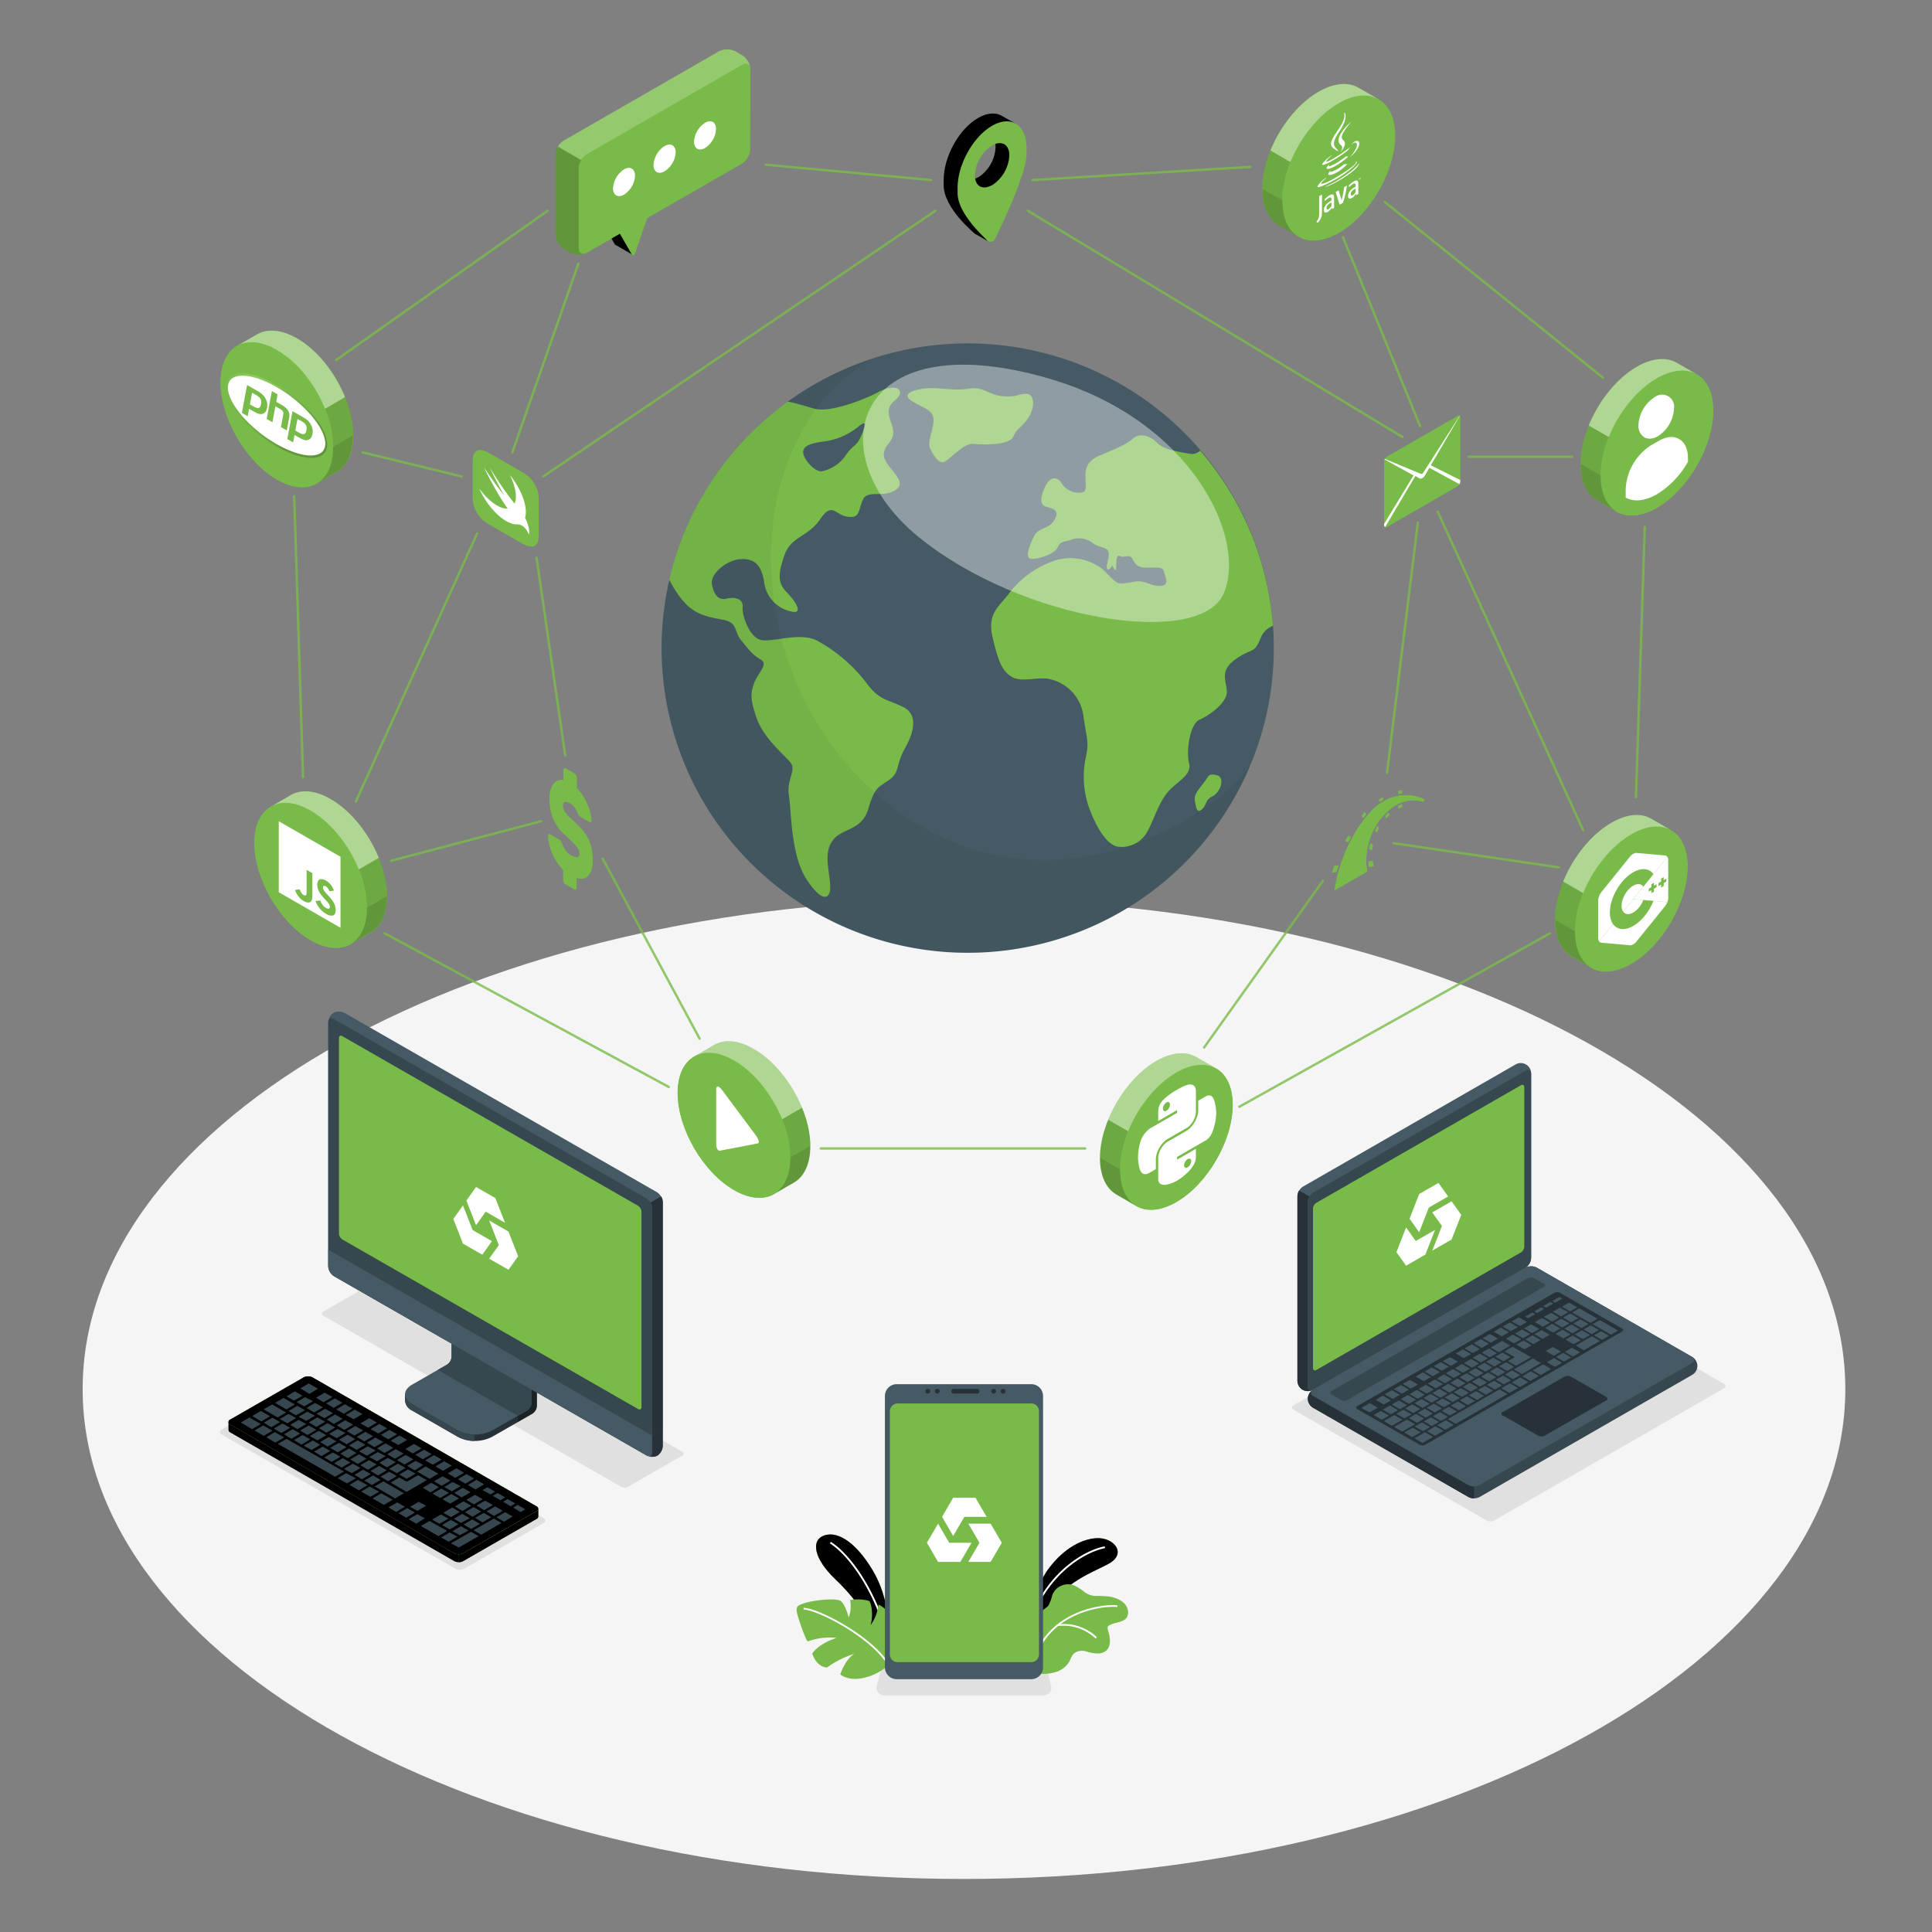 <svg xmlns="http://www.w3.org/2000/svg" xmlns:xlink="http://www.w3.org/1999/xlink" width="480" height="480" fill="none" xmlns:v="https://vecta.io/nano"><rect width="100%" height="100%" fill="#808080" stroke="none"/><style><![CDATA[.B{fill:#79bb49}.C{fill:#fff}.D{fill:#000}.E{fill-rule:evenodd}.F{opacity:.2}.G{fill:#455a64}.H{opacity:.4}.I{opacity:.1}.J{fill:#263238}.K{fill:#37474f}]]></style><path d="M239.5 466.822c120.931 0 218.965-54.486 218.965-121.698S360.431 223.427 239.5 223.427 20.535 277.913 20.535 345.124 118.569 466.822 239.5 466.822z" fill="#f5f5f5"/><path d="M259.176 421.208h-39.362a1.92 1.92 0 0 1-.904-.162c-.284-.127-.531-.321-.722-.565a1.89 1.89 0 0 1-.373-.836c-.053-.304-.031-.617.065-.912l.798-3.157a3.42 3.42 0 0 1 1.19-1.745 3.45 3.45 0 0 1 1.992-.719h35.27c.722.025 1.418.278 1.987.72a3.42 3.42 0 0 1 1.185 1.744l.808 3.157a1.88 1.88 0 0 1 .064.912 1.89 1.89 0 0 1-.372.836 1.91 1.91 0 0 1-.722.565c-.284.126-.594.182-.904.162zm-124.145-42.803l-19.666 11.335a2.45 2.45 0 0 1-1.099.26c-.382 0-.759-.089-1.1-.26l-58.077-33.332a.66.66 0 0 1-.336-1.023c.084-.113.202-.197.337-.24l19.676-11.334c.341-.171.718-.26 1.1-.26s.759.089 1.1.26l58.087 33.331a.68.68 0 0 1 .318.252c.077.114.118.249.116.387a.67.67 0 0 1-.455.624zm293.3-33.484l-57.084 32.822a2.15 2.15 0 0 1-1.934 0l-47.937-27.496c-.542-.316-.542-.805 0-1.11l57.085-32.823c.3-.15.631-.229.967-.229a2.16 2.16 0 0 1 .966.229l47.937 27.497c.115.041.214.117.283.216s.108.217.108.339-.038.239-.108.338-.168.175-.283.217zm-272.304 24.461l13.425-7.709a.52.52 0 0 0 .419-.509.52.52 0 0 0-.419-.509l-73.988-42.518c-.266-.13-.558-.198-.854-.198a1.94 1.94 0 0 0-.854.198l-13.424 7.719c-.481.265-.481.713 0 1.019l73.977 42.507a1.89 1.89 0 0 0 .86.207c.299 0 .593-.071.859-.207z" fill="#e0e0e0"/><path d="M311.032 132.892c6.322 15.723 7.164 33.102 2.392 49.357s-14.884 30.449-28.717 40.31-30.589 14.82-47.588 14.084-33.259-7.123-46.181-18.142-21.756-26.031-25.093-42.637a75.38 75.38 0 0 1 6.686-48.964c7.669-15.118 20.21-27.239 35.617-34.425s32.791-9.023 49.371-5.216a76.17 76.17 0 0 1 32.389 16.274c9.318 7.946 16.566 18.02 21.124 29.359z" class="G"/><path d="M231.314 96.424c-3.478.061-7.94 1.283-4.706 3.249s5.29 2.159 5.32 4.705-1.647 5.234-.828 7.047 2.179 3.921 3.509 3.31 4.942-4.634 7.009-4.451 9.106.499 10.13-1.792 2.046-2.139 3.745-4.685 1.596-5.937-.461-5.957-2.333.866-5.771.611-5.034-2.505-8.38-1.915-6.998-.163-9.567-.122zm-12.923.906c-3.939 2.098-12.278 5.265-16.095 4.196-1.913-.54-4.184-1.293-6.609-1.741-14.828 10.735-25.272 26.43-29.417 44.208.917 1.902 2.072 3.682 3.438 5.296 3.008 3.513 6.139 3.961 9.935 4.694s2.619 2.872 4.492 5.092 2.68 3.544 4.819 4.746-.757 3.452-1.596 5.907-1.085 3.829.675 8.798 6.856 9.023 8.37 10.948-1.023 4.165-.399 8.147.45 14.757 4.338 20.775 6.221 5.326 5.904 1.263-1.627-7.903.727-10.958 7.162-2.24 8.779-7.821 2.67-5.306 5.269-7.2 1.432-3.524 3.847-7.831 3.121-8.372-.45-10.184-5.924-1.589-8.994-5.785c-3.302-4.361-7.484-7.986-12.278-10.642-4.42-2.383-11.44.53-14.243-.285s-4.584-6.11-4.4-8.147-1.903-2.587-3.919-2.088-3.141-.774-3.694-3.462 3.643-6.111 7.05-6.335 5.229 1.314 5.904 5.683a8.49 8.49 0 0 0 2.178 4.738c1.206 1.313 2.795 2.217 4.545 2.584 3.141.784 1.176-2.464-1.024-4.684s-2.384-4.247-.706-9.166 5.812-4.532 8.892-9.033 3.673-1.12 6.784-.672 2.65-1.222 3.796-4.074 5.116-.387 8.349-2.678-3.53-5.866-3.069-8.962 3.54-2.984 1.821-7.628.655-4.817 1.883-6.548-.952-3.249-4.902-1.151zm-4.604 11.325c-1.023 2.291-1.903 1.853-3.591 4.359a9.52 9.52 0 0 1-6.017 4.073c-1.698.204-4.492-2.8-4.635-4.664s2.548-2.414 5.597-2.801a17.11 17.11 0 0 0 8.431-3.88c2.19-1.67 1.248.632.215 2.913zm102.453 46.611v.214a5.38 5.38 0 0 0-1.811 1.179c-.518.512-.925 1.122-1.197 1.795-1.729 4.226-2.047 2.373-6.139 5.245s-2.507 5.092-2.292 7.994-4.482 6.11-6.805 7.129-3.356 7.577-2.588 10.764-3.07 4.481-5.423 7.383-3.684 7.771-5.219 10.103c-.737 1.17-1.799 2.101-3.058 2.682s-2.659.784-4.032.587c-2.784-.469-5.362-5.092-6.856-9.023a22.99 22.99 0 0 1-1.146-12.679c.87-4.318.563-3.778-.471-10.52a10.72 10.72 0 0 0-2.683-6.055 10.82 10.82 0 0 0-5.737-3.345c-2.62-.651-6.948.866-9.281-.488s-3.325-3.32-4.85-9.665 1.637-7.791 4.093-11.202a23.78 23.78 0 0 1 11.685-8.219 12.92 12.92 0 0 1 5.135-.375 12.88 12.88 0 0 1 4.872 1.659c2.67 1.323 3.929 4.297 5.832 4.501s3.53-.784 5.433-.418 3.182 1.294 5.034 1.019.676-2.434.41-3.605-1.944-.876-4.175-.897-2.783-.621-3.571-2.097-2.046-.174-3.141-.774-.87 2.108-.962 3.157-.911-.805-.911-.805-.921 1.436-1.32.774.522-2.24.389-3.87-2.486-1.242-3.96-2.495a5.64 5.64 0 0 0-2.66-1.111 5.66 5.66 0 0 0-2.865.347c-2.046.662-2.374.184-3.264 1.945s-5.259 2.954-6.64 2.719-.41-3.055.777-5.499 3.633-1.65 5.116-4.145-.563-2.851-1.964-3.248-1.842-1.742-.379-4.919 3.407-2.302 4.216-.835a4.91 4.91 0 0 0 1.922 1.711 4.94 4.94 0 0 0 2.529.509c1.872 0 1.432-1.293 1.391-4.074s1.218-4.175 3.704-5.214 6.641-2.719 8.186-4.206 4.41-.509 5.893 1.09 4.789 2.189 8.258 2.77a2.86 2.86 0 0 0 2.455-.805c10.499 12.158 16.828 27.33 18.07 43.312zm-14.233 37.253c-1.852-.316-1.688.295-2.773 1.741s-2.67 3.056-2.384 4.604.43 3.37 1.709 2.26.839-2.454 2.66-3.269 3.561-4.867.788-5.336z" class="B"/><path d="M260.23 93.939c-48.428-13.921-57.473 18.942-31.801 39.646s69.659 27.496 75.584 13.881-7.777-43.19-43.783-53.527z" style="mix-blend-mode:soft-light" class="C H"/><path d="M219.803 198.986c-37.643-30.735-36.466-90.413-3.478-109.701-1.392.469-2.784.957-4.165 1.507-11.634 4.635-21.938 12.06-29.994 21.614s-13.614 20.942-16.181 33.151a75.34 75.34 0 0 0 1.468 36.827 75.6 75.6 0 0 0 18.769 31.77 76.12 76.12 0 0 0 31.621 19.181c11.967 3.702 24.668 4.404 36.973 2.042s23.833-7.714 33.559-15.58 17.347-18.003 22.186-29.508c-10.631 14.634-53.145 39.371-90.758 8.697z" style="mix-blend-mode:multiply" opacity=".05" class="D"/><g class="B"><path d="M416.595 90.141c-2.537-1.467-6.047-1.253-9.915.967-7.735 4.45-14.007 15.276-14.007 24.156 0 4.461 1.576 7.597 4.093 9.043l4.931 2.852c2.538 1.456 6.037 1.253 9.905-1.018 7.746-4.441 14.018-15.276 14.018-24.157 0-4.44-1.566-7.566-4.093-9.022"/><path d="M411.643 93.97c-7.735 4.45-14.008 15.276-14.008 24.166s6.273 12.496 14.008 8.045 14.028-15.275 14.018-24.156-6.283-12.495-14.018-8.055z"/><path d="M419.378 113.706v1.018a22.39 22.39 0 0 1-7.735 8.066c-3.008 1.731-5.74 1.915-7.735.815v-2.098c.105-2.181.731-4.306 1.827-6.198a13.74 13.74 0 0 1 4.476-4.678l2.046-1.172c1.811-1.018 3.561-1.171 4.932-.376s2.189 2.484 2.189 4.623z"/></g><path d="M416.595 90.141l4.963 2.862c-2.538-1.466-6.037-1.253-9.915.968-5.065 2.923-9.506 8.564-11.961 14.614l-4.973-2.872c2.466-6.05 6.907-11.691 11.971-14.604 3.868-2.22 7.378-2.434 9.915-.967z" class="C H"/><g class="D"><path d="M401.554 127.047l-4.747-2.74c-2.558-1.446-4.093-4.582-4.093-9.043l4.962 2.872c-.041 4.328 1.443 7.414 3.878 8.911z" class="F"/><path d="M394.709 105.712l4.973 2.872c-1.287 3.025-1.981 6.267-2.047 9.552l-4.962-2.872c.068-3.283.758-6.524 2.036-9.552z" class="I"/></g><path d="M409.883 108.991a2.73 2.73 0 0 1-1.351-.346c-.497-.331-.896-.79-1.153-1.328a3.3 3.3 0 0 1-.31-1.727 8.65 8.65 0 0 1 1.164-3.933c.698-1.2 1.674-2.215 2.847-2.962.47-.375 1.043-.599 1.644-.644a3 3 0 0 1 1.722.393c.521.301.938.751 1.198 1.292s.348 1.147.255 1.739a8.63 8.63 0 0 1-1.157 3.932c-.696 1.199-1.671 2.215-2.843 2.963-.606.379-1.301.593-2.016.621zm7.296.092c-1.372-.795-3.07-.652-4.932.376l-2.047 1.172a13.74 13.74 0 0 0-4.475 4.678c-1.096 1.892-1.723 4.017-1.828 6.198v2.118c1.996 1.1 4.728.917 7.736-.815a22.38 22.38 0 0 0 7.735-8.065v-1.019c.01-2.159-.808-3.839-2.189-4.643z" class="C"/><g class="B"><path d="M72.248 197.529c2.537-1.456 6.037-1.252 9.915 1.019 7.735 4.45 14.008 15.276 14.008 24.166 0 4.461-1.586 7.587-4.093 9.033l-4.942 2.852c-2.527 1.456-6.037 1.252-9.905-.968-7.735-4.45-14.008-15.276-14.008-24.166 0-4.44 1.565-7.567 4.093-9.023"/><path d="M77.19 201.369c7.735 4.45 14.018 15.276 14.018 24.156s-6.282 12.496-14.018 8.055-14.018-15.275-14.008-24.166 6.282-12.465 14.008-8.045z"/></g><path d="M72.248 197.529l-4.963 2.862c2.538-1.456 6.037-1.252 9.905 1.019 5.065 2.912 9.505 8.554 11.971 14.603l4.963-2.872c-2.456-6.039-6.896-11.691-11.961-14.603-3.878-2.261-7.398-2.465-9.915-1.009z" class="C H"/><g class="D"><path d="M87.289 234.446l4.748-2.75c2.548-1.446 4.093-4.572 4.093-9.033l-4.963 2.862c.031 4.338-1.463 7.414-3.878 8.921z" class="F"/><path d="M94.124 213.101l-4.963 2.871c1.285 3.026 1.98 6.268 2.046 9.553l4.962-2.862a25.77 25.77 0 0 0-2.046-9.562z" class="I"/></g><g class="B"><path d="M337.512 21.787c-2.527-1.466-6.037-1.253-9.905.967-7.745 4.45-14.017 15.276-14.017 24.156 0 4.471 1.586 7.597 4.092 9.043l4.942 2.852c2.538 1.456 6.037 1.253 9.905-.967 7.735-4.45 14.018-15.276 14.018-24.166 0-4.44-1.576-7.567-4.093-9.023"/><path d="M332.611 25.656c-7.735 4.45-14.007 15.276-14.007 24.156s6.231 12.496 14.007 8.055 14.018-15.276 14.018-24.166-6.323-12.496-14.018-8.045z"/></g><path d="M337.512 21.787l4.973 2.862c-2.538-1.456-6.047-1.253-9.915 1.018-5.065 2.913-9.505 8.554-11.971 14.604l-4.963-2.872c2.466-6.039 6.897-11.691 11.972-14.604 3.867-2.23 7.377-2.444 9.904-1.008z" class="C H"/><g class="D"><path d="M322.481 58.734l-4.757-2.75c-2.548-1.446-4.093-4.573-4.093-9.033l4.972 2.862c-.04 4.338 1.453 7.414 3.878 8.921z" class="F"/><path d="M315.636 37.388l4.963 2.872a25.95 25.95 0 0 0-2.047 9.553l-4.972-2.862a25.76 25.76 0 0 1 2.056-9.563z" class="I"/></g><g class="B"><path d="M297.198 262.625c-2.527-1.467-6.037-1.253-9.905.967-7.745 4.451-14.017 15.276-14.017 24.156 0 4.471 1.585 7.598 4.092 9.044l4.942 2.851c2.538 1.456 6.037 1.253 9.905-1.018 7.735-4.44 14.018-15.276 14.018-24.156 0-4.441-1.576-7.567-4.093-9.023"/><path d="M292.256 266.464c-7.735 4.44-14.008 15.276-14.008 24.156s6.273 12.496 14.008 8.046 14.018-15.276 14.018-24.157-6.283-12.495-14.018-8.045z"/></g><path d="M297.198 262.625l4.973 2.861c-2.538-1.456-6.047-1.252-9.915.968-5.065 2.923-9.505 8.565-11.971 14.614l-4.973-2.872c2.466-6.049 6.896-11.691 11.971-14.604 3.878-2.22 7.388-2.434 9.915-.967z" class="C H"/><g class="D"><path d="M282.167 299.531l-4.757-2.78c-2.548-1.446-4.093-4.573-4.093-9.043l4.972 2.872c-.04 4.379 1.453 7.454 3.878 8.951z" class="F"/><path d="M275.312 278.196l4.962 2.872c-1.282 3.027-1.976 6.268-2.046 9.552l-4.962-2.872c.066-3.284.76-6.526 2.046-9.552z" class="I"/></g><g class="B"><path d="M177.412 259.621c2.537-1.457 6.037-1.253 9.915 1.018 7.735 4.45 14.007 15.276 14.007 24.156 0 4.461-1.586 7.587-4.092 9.043l-4.943 2.852c-2.527 1.456-6.036 1.242-9.904-1.019-7.735-4.45-14.008-15.275-14.008-24.156 0-4.45 1.566-7.566 4.093-9.023"/><path d="M182.354 263.46c7.746 4.45 14.018 15.276 14.018 24.156s-6.282 12.506-14.018 8.055-14.017-15.275-14.007-24.156 6.282-12.444 14.007-8.055z"/></g><path d="M177.412 259.621l-4.962 2.871c2.537-1.466 6.037-1.252 9.904.968 5.065 2.912 9.506 8.565 11.972 14.604l4.962-2.862c-2.455-6.049-6.855-11.691-11.971-14.604-3.868-2.23-7.367-2.434-9.905-.977z" class="C H"/><g class="D"><path d="M192.433 296.537l4.748-2.739c2.547-1.457 4.092-4.583 4.092-9.044l-4.901 2.831c-.01 4.369-1.504 7.455-3.939 8.952z" class="F"/><path d="M199.288 275.202l-4.962 2.862c1.285 3.025 1.98 6.267 2.046 9.552l4.963-2.872a25.77 25.77 0 0 0-2.047-9.542z" class="I"/></g><path d="M177.944 270.711v13.514c0 1.018.399 1.752.901 1.66l9.403-1.803c.491-.102.286-1.018-.481-2.036l-8.441-11.325c-.768-1.008-1.382-1.018-1.382-.01z" class="C"/><g class="B"><path d="M63.857 83.073c2.538-1.466 6.037-1.253 9.915.967 7.735 4.45 14.008 15.276 14.008 24.157 0 4.47-1.576 7.597-4.093 9.043l-4.932 2.851c-2.537 1.457-6.037 1.253-9.915-1.018-7.735-4.44-14.008-15.276-14.008-24.156 0-4.44 1.566-7.567 4.093-9.023"/><path d="M68.81 86.963c7.735 4.45 14.008 15.276 14.008 24.156s-6.272 12.496-14.018 8.046-14.018-15.276-14.008-24.157 6.282-12.547 14.018-8.045z"/></g><path d="M63.858 83.073l-4.963 2.872c2.538-1.456 6.037-1.253 9.905 1.018 5.116 2.913 9.516 8.555 11.971 14.604l4.963-2.872c-2.456-6.1-6.876-11.732-11.992-14.655-3.847-2.169-7.347-2.434-9.884-.967z" class="C H"/><g class="D"><path d="M78.858 119.979l4.748-2.739c2.558-1.446 4.093-4.573 4.093-9.043l-4.963 2.871c.082 4.339-1.412 7.465-3.878 8.911z" class="F"/><path d="M85.734 98.644l-4.962 2.872c1.285 3.026 1.98 6.268 2.046 9.552l4.963-2.871a25.76 25.76 0 0 0-2.046-9.553z" class="I"/></g><g class="B"><path d="M410.241 203.406c-2.537-1.457-6.047-1.253-9.915 1.018-7.735 4.45-14.007 15.276-14.007 24.156 0 4.461 1.576 7.587 4.093 9.043l4.931 2.852c2.538 1.456 6.037 1.242 9.905-1.019 7.746-4.45 14.018-15.275 14.018-24.156 0-4.45-1.566-7.566-4.093-9.023"/><path d="M405.258 207.245c-7.735 4.45-14.007 15.276-14.007 24.156s6.272 12.506 14.007 8.056 14.028-15.276 14.018-24.157-6.252-12.495-14.018-8.055z"/></g><path d="M410.241 203.406l4.963 2.871c-2.538-1.466-6.037-1.252-9.915 1.019-5.065 2.912-9.506 8.565-11.961 14.604l-4.973-2.862c2.466-6.049 6.907-11.691 11.971-14.604 3.909-2.281 7.378-2.485 9.915-1.028z" class="C H"/><g class="D"><path d="M395.2 240.322l-4.747-2.739c-2.558-1.457-4.093-4.583-4.093-9.044l4.962 2.872c-.041 4.328 1.453 7.414 3.878 8.911z" class="F"/><path d="M388.355 218.987l4.973 2.862a25.76 25.76 0 0 0-2.047 9.552l-4.962-2.882a25.94 25.94 0 0 1 2.036-9.532z" class="I"/></g><use xlink:href="#B" class="B"/><use xlink:href="#B" class="D F"/><path d="M186.437 17.234c-.041-.706-.247-1.392-.602-2.004a4.54 4.54 0 0 0-1.444-1.52l-1.668-.957a4.53 4.53 0 0 0-4.093 0l-38.564 22.18a4.49 4.49 0 0 0-1.449 1.517 4.48 4.48 0 0 0-.598 2.006v19.848c.037.708.241 1.397.597 2.012s.852 1.136 1.45 1.522l1.667.957c.635.318 1.336.483 2.047.483a4.57 4.57 0 0 0 2.046-.483l8.186-4.725 2.926 5.092a.43.43 0 0 0 .175.175c.074.04.159.057.243.049s.164-.04.229-.092a.43.43 0 0 0 .141-.203l3.07-8.89 23.533-13.534c.594-.387 1.089-.908 1.444-1.52s.562-1.298.603-2.004l.061-19.909z" class="B"/><path d="M138.019 58.306c.037.708.241 1.397.597 2.012s.852 1.136 1.45 1.522l1.667.957c.577.285 1.207.448 1.85.476s1.286-.078 1.885-.313c-.962.356-1.698-.183-1.698-1.344V41.767c.02-.72.228-1.421.603-2.037l-5.75-3.31a4.06 4.06 0 0 0-.604 2.037v19.848z" class="D F"/><g class="C"><path d="M186.365 16.695c-.235-.866-1.023-1.141-1.974-.601l-38.575 22.191c-.614.353-1.123.863-1.473 1.477l-5.751-3.31c.346-.618.842-1.14 1.443-1.517l38.564-22.18c.636-.316 1.336-.481 2.047-.481a4.59 4.59 0 0 1 2.046.481l1.668.957c.523.333.972.769 1.317 1.283a4.46 4.46 0 0 1 .688 1.701z" class="F"/><path d="M155.045 42.083a6 6 0 0 0-1.933 2.026c-.475.818-.748 1.736-.799 2.679 0 1.731 1.218 2.434 2.732 1.568a6.01 6.01 0 0 0 1.925-2.029 5.99 5.99 0 0 0 .797-2.676c0-1.731-1.218-2.434-2.722-1.568zm10.058-5.795a6.04 6.04 0 0 0-1.93 2.028 6.01 6.01 0 0 0-.802 2.677c0 1.731 1.228 2.434 2.732 1.568a6.03 6.03 0 0 0 1.953-2.022 5.99 5.99 0 0 0 .82-2.683c0-1.731-1.269-2.434-2.773-1.568zm10.069-5.794c-.796.514-1.459 1.209-1.934 2.026a5.96 5.96 0 0 0-.798 2.679c0 1.731 1.217 2.434 2.732 1.568a6.03 6.03 0 0 0 1.925-2.029 5.99 5.99 0 0 0 .796-2.676c0-1.731-1.217-2.434-2.721-1.568z"/></g><path d="M344.5 130.968l17.712-10.184c.184-.136.334-.313.439-.516a1.48 1.48 0 0 0 .164-.655v-15.846c0-.448-.266-.652-.603-.459L344.5 113.492c-.186.132-.339.306-.446.508a1.46 1.46 0 0 0-.168.653v15.867c-.02.438.276.641.614.448z" class="B"/><path d="M343.866 130.509v-.315l7.326-12.079-7.223-3.981a.49.49 0 0 1 .051-.133l9.004 3.738c.184.081.43-.061.624-.367l8.994-14.054c.017-.003.034-.003.051 0L355.48 115.6l7.316 3.666v.306a1.63 1.63 0 0 1-.185.723l-7.5-4.074-1.023 1.813c-.43.713-1.023 1.018-1.422.815l-1.023-.591-7.49 12.669a.56.56 0 0 1-.287-.418z" class="C"/><g class="B"><path d="M143.319 195.798a11.5 11.5 0 0 1 1.474 1.854c.432.68.812 1.391 1.135 2.128.302.693.548 1.408.737 2.139a8.74 8.74 0 0 1 .297 1.894.63.63 0 0 1-.123.428c-.027.043-.071.073-.12.085s-.102.002-.146-.024l-2.363-1.365a1.18 1.18 0 0 1-.41-.366 3.87 3.87 0 0 1-.317-.561l-.174-.417c-.09-.23-.2-.451-.327-.662a4.79 4.79 0 0 0-.553-.723c-.226-.253-.492-.466-.788-.632-.211-.122-.434-.225-.665-.305-.179-.068-.373-.089-.563-.061-.082.011-.16.041-.229.087s-.127.106-.17.178a1.3 1.3 0 0 0-.153.713c-.001.307.058.611.174.896.148.335.344.647.583.926a10.34 10.34 0 0 0 1.023 1.141l1.668 1.568a16.24 16.24 0 0 1 1.729 1.895 10.18 10.18 0 0 1 1.238 2.036 10.42 10.42 0 0 1 .747 2.343 14.24 14.24 0 0 1 .246 2.749 8.36 8.36 0 0 1-.287 2.302c-.156.56-.435 1.078-.818 1.517a2.31 2.31 0 0 1-1.269.713 3.46 3.46 0 0 1-1.627-.102v2.271c.013.185-.038.368-.143.52-.017.028-.041.052-.068.071s-.059.032-.092.037-.067.005-.099-.003-.063-.024-.089-.044l-2.364-1.365c-.16-.109-.282-.266-.347-.448-.093-.219-.142-.455-.144-.693v-2.372a10.97 10.97 0 0 1-1.514-1.884c-.456-.694-.857-1.423-1.197-2.18-.323-.726-.58-1.479-.768-2.25-.169-.698-.265-1.411-.286-2.129a.69.69 0 0 1 .112-.428.21.21 0 0 1 .122-.081c.049-.011.1-.004.144.02l2.374 1.365c.153.087.288.201.399.336.107.163.203.333.287.509 0 .112.123.285.215.54.11.28.24.553.389.815.174.312.379.605.613.876.256.303.564.559.911.753.481.314 1.033.503 1.607.55.429 0 .644-.316.644-.957a2.08 2.08 0 0 0-.235-.937 6.15 6.15 0 0 0-.706-1.019c-.317-.356-.716-.763-1.208-1.222l-1.729-1.629c-1.181-1.095-2.11-2.433-2.721-3.921a13 13 0 0 1-.86-4.888c-.007-.686.072-1.37.235-2.037.135-.543.367-1.057.686-1.517a2.43 2.43 0 0 1 1.085-.876 2.71 2.71 0 0 1 1.452-.163v-2.363c-.012-.187.038-.373.144-.529.039-.053.097-.089.161-.1s.132.002.187.039l2.363 1.364a.95.95 0 0 1 .348.459c.092.215.141.447.143.682v2.454z"/><use xlink:href="#C"/></g><use xlink:href="#C" opacity=".04" class="D"/><g class="B"><path d="M255.053 36.818c0-5.795-3.837-8.29-8.565-5.57s-8.574 9.624-8.574 15.418v1.324c0 4.46 5.116 9.634 7.418 11.783a1.16 1.16 0 0 0 .995.286c.177-.033.344-.106.487-.214s.26-.248.34-.408c2.046-4.074 7.899-16.498 7.899-21.294v-1.324zm-8.565 9.166c-2.373 1.365-4.287.265-4.287-2.454.079-1.48.509-2.92 1.254-4.203s1.785-2.373 3.033-3.18c2.364-1.365 4.277-.265 4.277 2.454a9.38 9.38 0 0 1-1.243 4.218 9.43 9.43 0 0 1-3.034 3.196v-.031z"/><use xlink:href="#D"/></g><use xlink:href="#D" opacity=".15" class="D"/><path d="M256.813 400.565a.22.22 0 0 1-.118-.124c-.021-.056-.019-.117.005-.171 4.881-10.937 13.629-15.276 17.579-16.05.028-.007.059-.009.088-.004a.22.22 0 0 1 .083.032c.025.017.046.038.063.063s.027.053.032.082c.012.06.001.122-.032.173a.23.23 0 0 1-.142.102c-3.868.754-12.453 5.021-17.262 15.785-.024.054-.069.096-.125.117s-.117.019-.171-.005z" class="C"/><path d="M256.659 409.792a9.41 9.41 0 0 0 .266-3.249c-.266-1.154-.427-2.33-.481-3.513a3.81 3.81 0 0 1 .568-1.384c.279-.42.639-.78 1.059-1.06a9.89 9.89 0 0 0 2.364-1.62 10.77 10.77 0 0 0 1.023-2.739c.412-1.009 1.2-1.819 2.2-2.261 1.003-.431 2.135-.464 3.161-.091.922.429 1.784.974 2.569 1.619.818.634 1.818.99 2.854 1.018a22.43 22.43 0 0 1 3.408.163c1.913.306 4.236 1.324 4.573 3.442a2.5 2.5 0 0 1-.184 1.548v.061c-.767 1.283-2.558 1.294-3.786 1.782-.337.143-.89.316-1.023.673s.062.906.174 1.283c.614 2.128.737 4.888-2.23 5.326a9.45 9.45 0 0 1-3.295-.489c-.532-.174-1.098-.213-1.649-.113a3.37 3.37 0 0 0-1.503.683c-.404.533-.725 1.124-.951 1.752-.694 1.27-1.84 2.237-3.213 2.709-1.367.452-2.812.619-4.246.489-3.193-.245-2.2-3.992-1.658-6.029z" class="B"/><g class="C"><path d="M256.618 413.102c-.055-.019-.1-.058-.127-.109s-.032-.111-.016-.166c3.908-12.903 17.752-14.339 20.965-14.003.058.008.111.037.147.083s.053.103.048.161c-.003.028-.011.055-.024.08s-.032.046-.054.063-.048.029-.075.036-.055.009-.083.005c-3.141-.326-16.688 1.079-20.464 13.707a.21.21 0 0 1-.042.091c-.022.026-.049.047-.08.061a.22.22 0 0 1-.098.019c-.034-.002-.067-.012-.097-.028z"/><path d="M272.14 407.002c-.042-.011-.081-.032-.113-.062a11.44 11.44 0 0 0-4.315-2.501 11.48 11.48 0 0 0-4.975-.432c-.057 0-.112-.022-.152-.062s-.063-.095-.063-.151.023-.111.063-.152.095-.062.152-.062c1.736-.229 3.503-.074 5.172.454s3.202 1.416 4.487 2.601c.039.041.06.096.06.153a.22.22 0 0 1-.06.152c-.027.041-.069.069-.116.081a.2.2 0 0 1-.14-.019z"/></g><g class="B"><use xlink:href="#E"/><use xlink:href="#E"/></g><use xlink:href="#E" opacity=".023" class="D"/><path d="M220.059 405.718a.22.22 0 0 1-.128-.048c-.037-.03-.064-.07-.076-.115-2.364-9.033-8.186-18.493-13.517-22.007-.025-.016-.047-.038-.064-.062s-.028-.053-.034-.083-.005-.06.001-.089.018-.057.036-.082.036-.046.06-.062a.21.21 0 0 1 .08-.034c.029-.006.058-.006.087 0s.056.018.08.035c5.423 3.565 11.316 13.138 13.711 22.272.007.029.009.059.005.089s-.014.058-.029.083-.036.048-.06.066-.051.03-.08.037h-.072z" class="C"/><path d="M220.765 413.662a13.54 13.54 0 0 1-6.139 3.187c-3.96.927-5.873-.855-5.873-.855s1.299-3.86 3.499-5.092c-2.422.733-4.702 1.87-6.743 3.361 0 0-2.445.214-3.704-3.432 0 0 1.29-2.343 6.068-3.911-2.423-.256-4.873.044-7.162.876-.318.143-2.047-4.562-2.62-6.752s.328-2.23 2.047-2.821 7.602-1.314 8.758-.448 1.954 4.074 1.954 4.074a8 8 0 0 0 .359-4.308 10.38 10.38 0 0 1 4.686.193c.46.133 1.228 3.361.378 6.049 1.102-1.512 1.786-3.285 1.985-5.142a7.43 7.43 0 0 1 2.586 2.129c.688.897 1.162 1.938 1.384 3.044.451 2.159.901 6.772-1.463 9.848z" class="B"/><path d="M220.775 413.865c-.041.005-.083-.004-.119-.024s-.067-.05-.085-.088c-3.735-6.456-16.371-13.34-20.72-13.86a.23.23 0 0 1-.178-.069c-.022-.024-.039-.052-.05-.084s-.014-.064-.01-.096a.23.23 0 0 1 .032-.092c.017-.028.041-.052.068-.07s.059-.03.092-.034.066-.002.097.007c4.441.52 17.262 7.516 21.058 14.074a.23.23 0 0 1 .022.17c-.015.057-.053.106-.104.136a.17.17 0 0 1-.103.03z" class="C"/><path d="M324.917 347.518a2.93 2.93 0 0 0 .414 1.297 2.95 2.95 0 0 0 .957.974l38.554 22.149c.426.212.895.322 1.371.322s.945-.11 1.371-.322l52.746-30.307a2.58 2.58 0 0 0 1.005-.948 2.56 2.56 0 0 0 0-2.656 2.58 2.58 0 0 0-1.005-.948l-38.544-22.15a3.08 3.08 0 0 0-2.752 0l-52.746 30.307a2.95 2.95 0 0 0-.959.978c-.238.396-.38.843-.412 1.304z" class="K"/><path d="M366.213 369.301v2.963c-.477.008-.949-.104-1.371-.325l-38.554-22.15a2.58 2.58 0 0 1-.983-.912 2.57 2.57 0 0 1-.077-2.581 2.58 2.58 0 0 1 .927-.968c-.624.438-.573 1.09.133 1.497l38.554 22.15c.422.222.894.334 1.371.326z" class="J"/><path d="M323.627 345.287c-.384-.258-.701-.602-.925-1.006a2.91 2.91 0 0 1-.364-1.316v-45.776a3.05 3.05 0 0 1 .404-1.348 3.06 3.06 0 0 1 .967-1.025l52.746-30.307c.397-.249.855-.385 1.325-.394a2.58 2.58 0 0 1 2.306 1.326c.226.409.337.872.319 1.339v45.776a3.05 3.05 0 0 1-.404 1.348 3.06 3.06 0 0 1-.967 1.025l-52.746 30.307a2.94 2.94 0 0 1-1.324.343c-.463.009-.92-.091-1.337-.292z" class="G"/><path d="M326.134 345.318c-.399.217-.849.324-1.304.311a2.58 2.58 0 0 1-1.283-.385c-.386-.239-.702-.576-.914-.977a2.55 2.55 0 0 1-.295-1.302v-45.827c.018-.474.155-.937.399-1.344l2.579 1.476a2.78 2.78 0 0 0-.399 1.345v45.827c0 .815.532 1.192 1.217.876z" class="J"/><path d="M324.917 298.666v45.827c0 .866.614 1.222 1.371.784l52.746-30.307a3.06 3.06 0 0 0 .967-1.025c.238-.412.376-.874.404-1.348V266.78c0-.876-.614-1.222-1.371-.795l-52.746 30.308a3.06 3.06 0 0 0-.968 1.025 3.04 3.04 0 0 0-.403 1.348z" class="K"/><path d="M326.288 346.825l38.554 22.14a3.09 3.09 0 0 0 2.742 0l52.746-30.297c.164-.06.305-.168.405-.31a.84.84 0 0 0 0-.969.84.84 0 0 0-.405-.31l-38.544-22.15a3.08 3.08 0 0 0-2.752 0l-52.746 30.307c-.164.06-.306.168-.406.31a.84.84 0 0 0-.153.485c0 .173.053.342.153.485a.85.85 0 0 0 .406.309z" class="G"/><path d="M327.035 298.839l50.842-29.218c.461-.254.829 0 .829.479v39.625c-.015.286-.098.564-.242.812s-.345.458-.587.614l-50.842 29.217c-.461.255-.829 0-.829-.478v-39.626c.015-.286.098-.564.242-.812a1.81 1.81 0 0 1 .587-.613z" class="B"/><path d="M330.769 345.634l48.909-28.128a1.5 1.5 0 0 1 1.382 0l2.496 1.436c.085.027.158.08.21.151a.42.42 0 0 1 .08.246c0 .088-.028.174-.08.245a.41.41 0 0 1-.21.152l-48.898 28.128a1.54 1.54 0 0 1-1.372 0l-2.496-1.436a.42.42 0 0 1-.214-.146c-.054-.07-.085-.156-.087-.244s.024-.175.074-.247a.42.42 0 0 1 .206-.157z" class="K"/><path d="M337.216 349.34l48.96-28.148a1.48 1.48 0 0 1 .685-.168 1.49 1.49 0 0 1 .686.168l15.399 8.85c.378.214.378.57 0 .794l-48.848 28.108a1.51 1.51 0 0 1-1.371 0l-15.46-8.809c-.087-.022-.164-.07-.221-.138a.42.42 0 0 1-.097-.241c-.006-.088.017-.176.065-.251s.119-.132.202-.165z" class="J"/><path d="M381.101 333.871l1.534-.886c.062 0 .062-.102 0-.142l-1.77-1.019a.26.26 0 0 0-.123-.031c-.043 0-.085.011-.122.031l-1.535.876c-.062 0-.062.102 0 .143l1.77 1.018c.038.019.079.03.122.032s.084-.006.124-.022zm-3.07-3.503l-1.525.886c-.071 0-.061.092 0 .132l1.77 1.019a.31.31 0 0 0 .123.026c.043 0 .084-.009.123-.026l1.525-.886c.071 0 .061-.102 0-.133l-1.781-1.018c-.061-.029-.131-.032-.194-.01l-.041.01zm-4.942 2.841l-2.599 1.497c-.061 0-.061.102 0 .143l1.77 1.018c.038.021.08.031.123.031s.085-.01.123-.031l2.599-1.487c.061 0 .051-.101 0-.142l-1.781-1.019c-.061-.026-.13-.03-.194-.01h-.041zm2.711-1.558l-1.534.886c-.072 0-.062.102 0 .143l1.77 1.018c.037.021.08.031.122.031a.25.25 0 0 0 .123-.031l1.535-.876c.061 0 .061-.102 0-.142l-1.78-1.019c-.062-.026-.131-.03-.195-.01h-.041zm-6.016 3.463l-1.535.875c-.061 0-.061.102 0 .143l1.77 1.018c.039.018.081.027.123.027s.084-.009.123-.027l1.535-.886c.061 0 .061-.101 0-.142l-1.77-1.019c-.033-.012-.069-.017-.104-.016s-.07.011-.101.027h-.041zm-2.241 1.283l-1.535.886c-.061 0-.061.091 0 .132l1.77 1.019c.038.019.08.029.123.029s.085-.01.123-.029l1.535-.886c.061 0 .061-.092 0-.133l-1.77-1.018a.26.26 0 0 0-.103-.021c-.035 0-.07.007-.102.021h-.041zm7.019 4.145l1.535-.886c.061 0 .061-.102 0-.133l-1.77-1.018c-.038-.02-.08-.03-.123-.03s-.085.01-.123.03l-1.534.886c-.062 0-.062.092 0 .132l1.77 1.019a.3.3 0 0 0 .122.026c.043 0 .085-.009.123-.026zm-2.241 1.283l1.535-.876c.072 0 .062-.102 0-.143l-1.77-1.018c-.038-.017-.08-.026-.123-.026a.3.3 0 0 0-.122.026l-1.535.886c-.062 0-.062.102 0 .143l1.77 1.018c.037.017.078.025.119.023s.081-.013.116-.033h.01zm-2.24 1.293l1.534-.886c.072 0 .062-.102 0-.142l-1.77-1.019c-.038-.019-.08-.03-.122-.03s-.085.011-.123.03l-1.535.876c-.061 0-.061.102 0 .143l1.78 1.018a.29.29 0 0 0 .112.029c.039.002.077-.005.113-.019h.011zm-2.241 1.283l1.535-.875c.071 0 .061-.102 0-.143l-1.77-1.018c-.039-.018-.081-.027-.123-.027a.29.29 0 0 0-.123.027l-1.525.886c-.071 0-.061.101 0 .142l1.781 1.018c.034.013.071.019.108.017s.073-.011.107-.027h.01zm11.03-9.247l1.535-.875c.061 0 .061-.102 0-.143l-1.77-1.018c-.039-.018-.081-.027-.123-.027a.29.29 0 0 0-.123.027l-1.535.886c-.061 0-.061.101 0 .142l1.77 1.019c.038.017.078.025.119.023s.081-.013.117-.034h.01zm-2.046 4.074l3.417-1.966c.072 0 .061-.091 0-.132l-4.308-2.475a.3.3 0 0 0-.122-.026c-.043 0-.085.009-.123.026l-1.77 1.019c-.062 0-.062.102 0 .142l2.281 1.304c.072 0 .072.112 0 .142l-1.422.815c-.061 0-.061.102 0 .143l1.77 1.018a.25.25 0 0 0 .122.036c.043.002.085-.007.124-.026l.031-.02zm-11.471-1.538l-1.534.876c-.062 0-.062.102 0 .143l1.77 1.018a.26.26 0 0 0 .123.031c.043 0 .085-.011.122-.031l1.535-.876c.062 0 .062-.102 0-.142l-1.77-1.019c-.038-.02-.08-.031-.123-.031s-.085.011-.123.031zm-2.24 1.283l-1.535.876c-.062 0-.062.102 0 .143l1.77 1.018a.29.29 0 0 0 .123.027c.042 0 .084-.009.123-.027l1.534-.886c.062 0 .062-.102 0-.142l-1.77-1.019c-.04-.017-.085-.025-.129-.024s-.087.014-.127.034h.011zm-11.194 14.431c.038.02.08.03.123.03a.26.26 0 0 0 .122-.03l1.535-.886c.062 0 .062-.092 0-.133l-1.77-1.018c-.038-.02-.08-.03-.123-.03a.26.26 0 0 0-.122.03l-1.535.886c-.062 0-.062.092 0 .132l1.77 1.019zm-6.723-4.135l-1.534.886c-.072 0-.062.102 0 .133l1.77 1.018c.038.02.08.03.123.03s.084-.01.122-.03l1.535-.886c.062 0 .062-.092 0-.132l-1.78-1.019c-.038-.021-.08-.033-.123-.033s-.085.012-.123.033h.01zm3.602 3.055c.038.021.08.032.123.032s.085-.011.123-.032l1.534-.875c.062 0 .062-.102 0-.143l-1.77-1.018c-.038-.018-.08-.027-.122-.027s-.085.009-.123.027l-1.535.886c-.061 0-.061.101 0 .142l1.77 1.008zm7.081 1.895l1.524-.876c.072 0 .062-.102 0-.143l-1.78-1.018c-.039-.018-.081-.027-.123-.027s-.084.009-.123.027l-1.524.886c-.072 0-.062.102 0 .142l1.78 1.019a.27.27 0 0 0 .123.007.26.26 0 0 0 .112-.048l.011.031zm-2.487 1.283a.31.31 0 0 0 .123.026.31.31 0 0 0 .123-.026l1.524-.886c.072 0 .062-.102 0-.143l-1.78-1.018c-.038-.021-.08-.031-.123-.031s-.085.01-.123.031l-1.524.876c-.072 0-.061.101 0 .142l1.78 1.029zm-5.955-7.485l-1.535.875c-.071 0-.061.102 0 .143l1.771 1.018c.038.018.08.027.122.027s.085-.009.123-.027l1.525-.886c.071 0 .061-.101 0-.142l-1.781-1.019a.26.26 0 0 0-.115-.04c-.041-.003-.082.003-.12.02l.01.031zm11.184-6.457l-1.535.876c-.061 0-.061.102 0 .142l1.77 1.019a.31.31 0 0 0 .123.026.31.31 0 0 0 .123-.026l1.535-.886c.071 0 .061-.102 0-.143l-1.771-1.018c-.038-.019-.081-.028-.124-.026s-.084.014-.121.036zm-8.963 5.092l-1.525.886c-.072 0-.061.102 0 .143l1.78 1.018c.038.02.08.031.123.031s.085-.011.123-.031l1.525-.876c.071 0 .061-.102 0-.142l-1.781-1.019c-.038-.019-.079-.03-.121-.031a.29.29 0 0 0-.124.021zm11.204-6.436l-1.535.886c-.062 0-.062.102 0 .142l1.77 1.019c.038.02.08.031.123.031s.085-.011.123-.031l1.534-.876c.062 0 .062-.102 0-.143l-1.77-1.018c-.041-.013-.084-.017-.126-.011s-.083.019-.119.041v-.04zm-4.482 2.576l-1.535.886c-.061 0-.061.102 0 .133l1.781 1.018a.24.24 0 0 0 .117.03c.041 0 .082-.01.118-.03l1.535-.886c.071 0 .061-.092 0-.132l-1.77-1.019c-.042-.013-.085-.017-.128-.01a.27.27 0 0 0-.118.051v-.041zm-2.282 1.334l-1.524.876c-.072 0-.062.102 0 .143l1.78 1.018c.036.02.077.03.118.03a.24.24 0 0 0 .117-.03l1.535-.876c.072 0 .062-.102 0-.142l-1.77-1.019a.26.26 0 0 0-.256 0zm-2.241 1.284l-1.524.875c-.072 0-.061.102 0 .143l1.78 1.018c.039.018.081.027.123.027s.084-.009.123-.027l1.524-.886c.072 0 .062-.102 0-.142l-1.77-1.019a.3.3 0 0 0-.215.011h-.041zm11.46 1.568l1.525-.886c.072 0 .061-.102 0-.133l-1.78-1.018c-.038-.02-.08-.031-.123-.031s-.085.011-.123.031l-1.525.886c-.071 0-.061.092 0 .132l1.771 1.019c.043.029.095.045.148.045s.104-.016.148-.045h-.041zm19.666-19.451l-1.524.875c-.072 0-.062.102 0 .143l1.77 1.018a.25.25 0 0 0 .245 0l1.525-.875c.072 0 .061-.102 0-.143l-1.78-1.018c-.063-.026-.133-.026-.195 0h-.041zm-2.711 1.558l-1.525.876c-.071 0-.061.101 0 .142l1.77 1.019c.038.019.08.029.123.029s.085-.01.123-.029l1.524-.876c.072 0 .062-.102 0-.143l-1.78-1.018a.25.25 0 0 0-.194 0h-.041zm4.952-2.852l-1.525.886c-.071 0-.061.102 0 .133l1.781 1.018c.038.02.08.03.123.03s.084-.01.122-.03l1.525-.876c.072 0 .061-.102 0-.142l-1.78-1.019c-.073-.008-.145.01-.205.051l-.041-.051zm-11.593 11.905l1.535-.886c.061 0 .061-.102 0-.132l-1.77-1.019c-.038-.019-.08-.029-.123-.029s-.085.01-.123.029l-1.535.886c-.061 0-.061.092 0 .133l1.771 1.018c.043.024.093.037.143.037a.3.3 0 0 0 .143-.037h-.041zm14.079-13.188c-.038-.019-.08-.03-.122-.03s-.085.011-.123.03l-1.525.876c-.071 0-.061.102 0 .143l1.781 1.018a.3.3 0 0 0 .122.026c.043 0 .085-.009.123-.026l1.525-.886c.071 0 .061-.102 0-.143l-1.781-1.008zm-22.152 20.734l1.525-.875c.071 0 .061-.102 0-.143l-1.77-1.018c-.038-.021-.08-.032-.123-.032s-.085.011-.123.032l-1.525.876c-.071 0-.061.101 0 .142l1.781 1.018a.25.25 0 0 0 .138.041.25.25 0 0 0 .138-.041h-.041zm27.463-15.785l1.535-.875c.071 0 .061-.102 0-.143l-1.771-1.018a.26.26 0 0 0-.122-.03c-.043 0-.085.01-.123.03l-1.535.876c-.061 0-.061.101 0 .142l1.78 1.018c.041.028.089.043.139.043s.097-.015.138-.043h-.041zm-4.768-.162l1.534-.886c.062 0 .062-.092 0-.133l-1.77-1.018c-.038-.02-.08-.03-.122-.03s-.085.01-.123.03l-1.535.886c-.061 0-.061.091 0 .132l1.77 1.019a.27.27 0 0 0 .287 0h-.041zm1.995-3.331c-.038-.02-.08-.031-.123-.031s-.085.011-.123.031l-1.534.876c-.062 0-.062.102 0 .143l1.77 1.018c.037.021.08.031.122.031a.25.25 0 0 0 .123-.031l1.535-.876c.061 0 .061-.101 0-.142l-1.77-1.019zm.471-.264l4.297 2.464c.038.02.08.03.123.03s.085-.01.123-.03l1.534-.886c.072 0 .062-.092 0-.132l-4.297-2.475c-.039-.017-.08-.026-.123-.026a.31.31 0 0 0-.123.026l-1.534.886c-.031.031-.031.102.04.143h-.04zm-5.198 2.831l-1.535.886c-.061 0-.061.102 0 .142l1.77 1.019c.038.02.08.031.123.031s.085-.011.123-.031l1.534-.876c.062 0 .062-.102 0-.143l-1.77-1.018c-.065-.028-.137-.031-.204-.01h-.041zm-16.863 9.695l-1.534.876c-.062 0-.062.101 0 .142l1.77 1.019c.038.017.08.026.123.026a.3.3 0 0 0 .122-.026l1.535-.886c.062 0 .062-.102 0-.143l-1.77-1.018a.26.26 0 0 0-.103-.017c-.036.002-.07.011-.102.027h-.041zm21.887-7.485c.036.017.077.026.117.026s.081-.009.118-.026l1.535-.886c.071 0 .061-.102 0-.143l-1.77-1.018c-.038-.02-.08-.03-.123-.03s-.085.01-.123.03l-1.524.876c-.072 0-.062.101 0 .142l1.77 1.029zm-19.646 6.191l-1.535.886c-.061 0-.061.102 0 .143l1.771 1.018c.037.021.079.032.122.032s.085-.011.123-.032l1.535-.875c.061 0 .061-.102 0-.143l-1.77-1.018c-.065-.028-.138-.031-.205-.011h-.041zm-16.79 14.747c.037.02.079.031.122.031s.085-.011.123-.031l1.535-.876c.061 0 .061-.102 0-.143l-1.77-1.018c-.038-.021-.08-.031-.123-.031s-.085.01-.123.031l-1.535.876c-.061 0-.061.102 0 .142l1.771 1.019zm-3.367-3.157l-1.535.886c-.071 0-.061.091 0 .132l1.771 1.018a.26.26 0 0 0 .122.03c.043 0 .085-.01.123-.03l1.535-.886c.061 0 .061-.091 0-.132l-1.77-1.018a.26.26 0 0 0-.205 0h-.041zm5.853 1.874l1.535-.876c.061 0 .061-.102 0-.143l-1.77-1.018c-.039-.018-.081-.027-.123-.027a.29.29 0 0 0-.123.027l-1.535.886c-.071 0-.061.102 0 .142l1.77 1.019c.044.027.094.04.145.038s.101-.019.142-.048h-.041zm2.241-1.284l1.535-.886c.061 0 .061-.101 0-.142l-1.781-1.019c-.036-.019-.076-.029-.118-.029a.25.25 0 0 0-.117.029l-1.535.876c-.072 0-.061.102 0 .143l1.77 1.018c.043.026.092.04.142.042s.1-.009.145-.032h-.041zm2.241-1.293l1.524-.876c.072 0 .061-.102 0-.142l-1.78-1.019c-.037-.017-.077-.026-.118-.026s-.081.009-.118.026l-1.534.886c-.072 0-.062.102 0 .143l1.77 1.018c.045.028.097.042.15.04s.104-.019.146-.05h-.04zm-8.002-.591l-1.535.876c-.071 0-.061.102 0 .143l1.77 1.018c.038.021.08.031.123.031s.085-.01.123-.031l1.535-.876c.061 0 .061-.102 0-.142l-1.781-1.019c-.036-.019-.076-.03-.117-.03s-.082.011-.118.03zm2.241-1.293l-1.535.886c-.072 0-.061.102 0 .143l1.77 1.018c.038.02.08.03.123.03s.085-.01.123-.03l1.524-.876c.072 0 .062-.102 0-.142l-1.78-1.019a.28.28 0 0 0-.138-.037c-.049 0-.096.013-.138.037l.051-.01zm8.953-5.143l-1.535.876c-.061 0-.061.102 0 .143l1.78 1.018c.037.02.077.03.118.03s.082-.01.118-.03l1.535-.876c.071 0 .061-.102 0-.142l-1.771-1.019c-.044-.029-.096-.044-.15-.042s-.104.02-.146.052l.051-.01zm-2.292 1.344l-1.525.886c-.071 0-.061.092 0 .133l1.781 1.018a.28.28 0 0 0 .117.026c.041 0 .081-.009.118-.026l1.535-.886c.071 0 .061-.102 0-.132l-1.77-1.019a.27.27 0 0 0-.256 0zm4.482-2.576l-1.535.886c-.062 0-.062.102 0 .142l1.77 1.019c.038.017.08.026.123.026a.3.3 0 0 0 .122-.026l1.535-.876c.072 0 .062-.102 0-.143l-1.77-1.018a.31.31 0 0 0-.116-.058c-.042-.01-.087-.011-.129-.003v.051zm-8.964 5.153l-1.524.876c-.072 0-.062.102 0 .142l1.78 1.019a.31.31 0 0 0 .123.026.31.31 0 0 0 .123-.026l1.524-.886c.072 0 .062-.102 0-.143l-1.78-1.018c-.034-.027-.075-.045-.118-.052s-.087-.004-.128.011v.051zm2.241-1.293l-1.524.886c-.072 0-.062.101 0 .142l1.78 1.019c.038.02.08.031.123.031s.085-.011.122-.031l1.525-.876c.072 0 .061-.102 0-.143l-1.77-1.018a.3.3 0 0 0-.121-.061c-.044-.01-.09-.01-.135 0v.051zm-1.627 9.094l1.525-.886c.071 0 .061-.102 0-.133l-1.77-1.018c-.038-.02-.08-.03-.123-.03s-.085.01-.123.03l-1.524.876c-.072 0-.062.102 0 .142l1.78 1.019a.3.3 0 0 0 .235-.051v.051zm-13.148-1.324l-1.77-1.018c-.038-.021-.08-.032-.123-.032s-.085.011-.123.032l-1.534.875c-.072 0-.062.102 0 .143l1.77 1.018c.038.02.08.03.123.03s.084-.01.122-.03l1.535-.876c.072-.091.072-.152 0-.193v.051zm3.356 1.018l-1.77-1.018c-.038-.021-.08-.031-.123-.031s-.085.01-.122.031l-2.364 1.354c-.061 0-.061.102 0 .143l1.77 1.018c.038.021.08.032.123.032s.085-.011.123-.032l2.363-1.354c.072-.133.072-.194 0-.234v.091zm-6.078-2.943l-1.77-1.018c-.038-.018-.08-.027-.122-.027s-.085.009-.123.027l-1.893 1.018c-.062 0 0 .102 0 .133l1.78 1.018c.036.02.077.03.118.03s.081-.01.118-.03l1.892-1.08c.072-.071.072-.071 0-.163v.092zm1.443-.835a.31.31 0 0 0 .123.027.31.31 0 0 0 .123-.027l1.535-.886c.061 0 .061-.102 0-.143l-1.771-1.018a.26.26 0 0 0-.122-.031.26.26 0 0 0-.123.031l-1.535.876c-.061 0-.061.102 0 .142l1.77 1.029zm7.756 4.898l-1.77-1.018c-.038-.02-.08-.031-.123-.031s-.085.011-.123.031l-2.947 1.691c-.071 0-.061.101 0 .142l1.771 1.019c.038.019.08.029.122.029s.085-.01.123-.029l2.947-1.691c.072-.132.072-.193 0-.234v.091zm1.473 2.037l-1.78-1.018c-.037-.017-.077-.026-.118-.026s-.081.009-.117.026l-1.914 1.028c-.061 0-.061.102 0 .133l1.77 1.018c.038.02.08.03.123.03s.085-.01.123-.03l1.893-1.079c.092-.072.082-.072.02-.143v.061zm7.429-16.538c.038.017.08.026.123.026a.3.3 0 0 0 .122-.026l1.535-.886c.062 0 .062-.102 0-.133l-1.77-1.018c-.038-.02-.08-.03-.123-.03s-.085.01-.123.03l-1.534.876c-.062 0-.062.102 0 .142l1.77 1.019zm-4.482 2.576c.039.018.081.027.123.027s.084-.009.123-.027l1.535-.886c.061 0 .061-.102 0-.142l-1.771-1.019c-.037-.02-.079-.031-.122-.031s-.085.011-.123.031l-1.535.876c-.061 0-.061.102 0 .143l1.77 1.028zm-9.945 5.652c.037.021.08.031.122.031a.25.25 0 0 0 .123-.031l1.535-.876c.061 0 .061-.101 0-.142l-1.77-1.019c-.039-.017-.08-.026-.123-.026a.31.31 0 0 0-.123.026l-1.534.886c-.062 0-.062.102 0 .143l1.77 1.008zm12.176-6.996a.26.26 0 0 0 .123.031.26.26 0 0 0 .122-.031l1.535-.876c.062 0 .062-.102 0-.142l-1.77-1.019c-.039-.017-.08-.026-.123-.026a.31.31 0 0 0-.123.026l-1.534.886c-.062 0-.062.102 0 .143l1.77 1.008zm-4.482 2.576c.039.018.081.027.123.027s.084-.009.123-.027l1.535-.875c.061 0 .061-.102 0-.143l-1.771-1.018c-.038-.018-.08-.027-.122-.027s-.085.009-.123.027l-1.535.886c-.061 0-.061.101 0 .142l1.77 1.008zm.522 12.832c-.039-.017-.08-.026-.123-.026a.31.31 0 0 0-.123.026l-2.353 1.365c-.072 0-.061.091 0 .132l1.78 1.019c.038.019.08.029.123.029s.085-.01.123-.029l2.353-1.355c.062 0 .062-.102 0-.143l-1.78-1.018zm-3.735-10.988c.038.02.08.031.123.031s.085-.011.123-.031l1.535-.876c.061 0 .061-.102 0-.143l-1.77-1.018c-.038-.021-.08-.031-.123-.031s-.085.01-.123.031l-1.535.876c-.061 0-.061.102 0 .142l1.77 1.019zm-2.24 1.283a.3.3 0 0 0 .122.026c.043 0 .085-.009.123-.026l1.535-.886c.061 0 .061-.102 0-.133l-1.77-1.018c-.038-.02-.08-.03-.123-.03s-.085.01-.123.03l-1.535.886c-.061 0-.061.092 0 .132l1.771 1.019zm47.476-14.146c-.038-.02-.08-.031-.123-.031s-.085.011-.123.031l-3.775 2.17c-.062 0-.062.091 0 .132l1.78 1.018c.036.02.077.03.118.03a.24.24 0 0 0 .117-.03l3.776-2.169c.072 0 .061-.102 0-.142l-1.77-1.009zm-4.952 2.852c-.038-.02-.08-.03-.123-.03s-.085.01-.123.03l-1.535.886c-.061 0-.061.092 0 .132l1.781 1.019c.036.019.076.03.117.03s.082-.011.118-.03l1.535-.886c.071 0 .061-.092 0-.133l-1.77-1.018zm-30.348 16.701l1.534-.875c.072 0 .062-.102 0-.143l-1.77-1.018c-.038-.02-.08-.03-.123-.03s-.084.01-.122.03l-1.525.876c-.072 0-.061.101 0 .142l1.78 1.018c.037.02.077.03.118.03s.082-.01.118-.03h-.01zm25.876-14.125c-.038-.019-.08-.029-.122-.029s-.085.01-.123.029l-1.525.876c-.071 0-.061.102 0 .143l1.781 1.018c.038.018.08.027.122.027s.085-.009.123-.027l1.525-.886c.071 0 .061-.102 0-.142l-1.781-1.009zm11.675-6.7a.29.29 0 0 0-.123-.027c-.042 0-.084.009-.123.027l-1.534.886c-.062 0-.062.101 0 .142l1.77 1.018a.25.25 0 0 0 .245 0l1.535-.875c.061 0 .061-.102 0-.143l-1.77-1.028zm4.011-.275l-4.298-2.475c-.038-.018-.08-.027-.122-.027s-.085.009-.123.027l-1.535.876c-.072 0-.061.102 0 .142l4.298 2.475a.3.3 0 0 0 .122.026c.043 0 .085-.009.123-.026l1.535-.886c.072-.041.072-.102 0-.143v.011zm-24.055 11.782a.31.31 0 0 0-.123-.026c-.043 0-.085.009-.123.026l-1.883 1.09c-.061 0-.061.102 0 .143l1.77 1.018c.038.02.08.03.123.03s.085-.01.123-.03l1.883-1.08c.071 0 .061-.101 0-.142l-1.77-1.029zm5.658-3.259c-.038-.019-.08-.029-.123-.029s-.085.01-.123.029l-2.353 1.355c-.062 0-.062.102 0 .142l1.77 1.019c.038.019.08.03.123.03s.085-.011.123-.03l2.353-1.355c.072 0 .061-.101 0-.142l-1.77-1.019zm-10.846 6.233a.31.31 0 0 0-.123-.027.31.31 0 0 0-.123.027l-12.616 7.251c-.061 0-.061.102 0 .142l1.77 1.019c.038.02.08.031.123.031s.085-.011.123-.031l12.616-7.251c.072 0 .061-.102 0-.143l-1.77-1.018zm-13.302 7.658a.26.26 0 0 0-.122-.031.26.26 0 0 0-.123.031l-1.934 1.08c-.072 0-.061.102 0 .142l1.77 1.019c.038.02.08.031.123.031s.085-.011.123-.031l1.882-1.08c.062 0 .062-.102 0-.142l-1.719-1.019zm15.921-9.165a.25.25 0 0 0-.245 0l-1.893 1.079c-.062 0-.062.102 0 .143L374.9 346c.038.021.08.031.123.031s.085-.01.123-.031l1.892-1.079c.062 0 .062-.102 0-.143l-1.77-1.018zm-18.509 10.642c-.038-.02-.08-.03-.123-.03s-.085.01-.123.03l-1.893 1.09c-.061 0-.061.091 0 .132l1.77 1.018c.038.02.08.03.123.03s.085-.01.123-.03l1.893-1.089c.061 0 .061-.092 0-.133l-1.77-1.018zm23.697-13.626c-.038-.021-.08-.031-.123-.031s-.085.01-.123.031l-1.893 1.079c-.061 0-.061.102 0 .143l1.771 1.018c.038.018.08.027.122.027s.085-.009.123-.027l1.893-1.089c.061 0 .061-.102 0-.143l-1.77-1.008zm8.012-4.603c-.038-.021-.08-.031-.123-.031s-.085.01-.123.031l-1.525.876c-.071 0-.061.101 0 .142l1.781 1.019a.25.25 0 0 0 .117.029c.042 0 .082-.01.118-.029l1.535-.876c.072 0 .061-.102 0-.143l-1.78-1.018zm4.911-3.544l1.535-.886c.061 0 .061-.102 0-.143l-1.77-1.018c-.038-.021-.08-.031-.123-.031s-.085.01-.123.031l-1.535.876c-.061 0-.061.101 0 .142l1.77 1.019c.034.019.071.032.11.037s.078.003.115-.007l.021-.02zm-10.017-.072l1.535-.875c.061 0 .061-.102 0-.143l-1.771-1.018c-.037-.021-.079-.032-.122-.032s-.085.011-.123.032l-1.535.876c-.061 0-.061.101 0 .142l1.77 1.018c.034.021.071.033.11.037s.079-.002.115-.016l.021-.021zm-5.116 8.738l4.481-2.576c.062 0 .062-.092 0-.133l-1.77-1.018c-.038-.02-.08-.03-.123-.03s-.084.01-.122.03l-4.482 2.576c-.061 0-.061.102 0 .143l1.77 1.018c.039.026.085.041.132.043a.27.27 0 0 0 .134-.032l-.02-.021zm12.606-7.383a.3.3 0 0 0 .122.026c.043 0 .085-.009.123-.026l1.535-.876c.061 0 .061-.102 0-.142l-1.77-1.019a.31.31 0 0 0-.123-.026.31.31 0 0 0-.123.026l-1.535.886c-.061 0-.061.102 0 .143l1.771 1.008zm-2.282-1.456l1.524-.876c.072 0 .062-.102 0-.143l-1.77-1.018c-.038-.018-.08-.027-.123-.027s-.084.009-.122.027l-1.525.886c-.071 0-.061.102 0 .142l1.781 1.019c.038.024.081.037.126.039a.25.25 0 0 0 .129-.029l-.02-.02zm-12.545 10.122l1.535-.886c.062 0 .062-.101 0-.142l-1.77-1.019c-.038-.02-.08-.031-.123-.031s-.085.011-.122.031l-1.535.876c-.062 0-.062.102 0 .143l1.77 1.018c.038.019.079.03.122.032a.29.29 0 0 0 .123-.022zm9.895-5.835a.25.25 0 0 0 .123.031c.042 0 .085-.01.122-.031l1.535-.876c.062 0 .062-.102 0-.142l-1.77-1.019c-.038-.02-.08-.031-.123-.031s-.085.011-.123.031l-1.534.876c-.062 0-.062.102 0 .143l1.77 1.018zm-21.099 12.272l1.535-.886c.072 0 .062-.102 0-.143l-1.77-1.018c-.038-.02-.08-.03-.123-.03a.26.26 0 0 0-.122.03l-1.535.875c-.062 0-.062.102 0 .143l1.77 1.018c.035.025.076.041.118.048s.086.004.127-.007v-.03zm2.241-1.294l1.535-.876c.061 0 .061-.101 0-.142l-1.77-1.019a.31.31 0 0 0-.123-.026.31.31 0 0 0-.123.026l-1.534.887c-.062 0-.062.101 0 .142l1.77 1.018c.036.024.077.038.12.042s.086-.004.125-.021v-.031zm-4.481 2.577l1.534-.886c.072 0 .062-.092 0-.133l-1.77-1.018a.3.3 0 0 0-.122-.026c-.043 0-.085.009-.123.026l-1.535.886c-.061 0-.061.102 0 .132l1.78 1.019c.035.022.074.036.114.042a.28.28 0 0 0 .122-.012v-.03zm8.963-5.153l1.535-.876c.061 0 .061-.102 0-.143l-1.77-1.018c-.038-.021-.08-.031-.123-.031s-.085.01-.123.031l-1.535.876c-.061 0-.061.102 0 .142l1.77 1.019c.035.025.076.041.119.047s.087-.001.127-.017v-.03zm-2.241 1.293l1.535-.886c.061 0 .061-.102 0-.142l-1.77-1.019a.31.31 0 0 0-.123-.026.31.31 0 0 0-.123.026l-1.535.876c-.061 0-.061.102 0 .143l1.77 1.018a.3.3 0 0 0 .119.047c.042.007.086.005.127-.006v-.031zm4.482-2.576l1.534-.886c.062 0 .062-.092 0-.133l-1.77-1.018c-.038-.02-.08-.03-.122-.03s-.085.01-.123.03l-1.535.886c-.061 0-.061.102 0 .132l1.77 1.019c.035.024.076.04.119.045s.086 0 .127-.015v-.03zm10.232-19.044a.3.3 0 0 0 .122.026c.043 0 .085-.009.123-.026l1.525-.886c.071 0 .061-.102 0-.143l-.481-.265c-.036-.019-.077-.029-.118-.029a.25.25 0 0 0-.117.029l-1.535.886c-.072 0-.062.092 0 .133l.481.275zm-11.02 7.128a.24.24 0 0 0 .117.03.24.24 0 0 0 .118-.03l1.535-.886c.072 0 .061-.101 0-.132l-1.77-1.018c-.038-.02-.08-.03-.123-.03s-.085.01-.123.03l-1.535.886c-.061 0-.061.091 0 .132l1.781 1.018zm4.471-2.566c.039.018.081.027.123.027s.084-.009.123-.027l1.535-.876c.061 0 .061-.102 0-.142l-1.771-1.019a.3.3 0 0 0-.122-.026c-.043 0-.085.009-.123.026l-1.535.886c-.061 0-.061.102 0 .143l1.77 1.008zm-7.213 4.145c.037.02.079.031.122.031a.26.26 0 0 0 .123-.031l1.535-.876c.061 0 .061-.102 0-.142l-1.77-1.019a.31.31 0 0 0-.123-.026.31.31 0 0 0-.123.026l-1.535.886c-.061 0-.061.102 0 .143l1.771 1.008zm4.972-2.862c.038.021.08.032.123.032s.085-.011.123-.032l1.535-.876c.071 0 .061-.101 0-.142l-1.77-1.018c-.038-.02-.08-.03-.123-.03s-.085.01-.123.03l-1.535.875c-.061 0-.061.102 0 .143l1.77 1.018zm-9.454 5.428c.038.02.08.03.123.03s.085-.01.123-.03l1.534-.876c.062 0 .062-.101 0-.142l-1.77-1.018c-.038-.018-.08-.027-.123-.027s-.084.009-.122.027l-1.535.886c-.062 0-.062.101 0 .132l1.77 1.018zm2.241-1.283c.038.018.08.027.123.027s.084-.009.122-.027l1.535-.886c.062 0 .062-.102 0-.142l-1.77-1.019c-.038-.02-.08-.031-.123-.031s-.085.011-.123.031l-1.534.876c-.062 0-.062.102 0 .143l1.77 1.028zm11.521-7.363c.038.021.08.031.123.031s.085-.01.123-.031l1.534-.876c.062 0 .062-.101 0-.142l-.47-.275c-.038-.021-.08-.031-.123-.031s-.085.01-.123.031l-1.535.876c-.061 0-.061.101 0 .142l.471.275zm6.722-3.859c.038.019.08.029.123.029s.085-.01.123-.029l1.525-.876c.071 0 .061-.102 0-.143l-.481-.275c-.036-.019-.077-.03-.118-.03s-.082.011-.118.03l-1.534.876c-.072 0-.062.102 0 .143l.48.275zm3.725 2.138a.24.24 0 0 0 .118.03.24.24 0 0 0 .117-.03l1.535-.876c.072 0 .061-.102 0-.142l-1.77-1.019a.31.31 0 0 0-.123-.026.31.31 0 0 0-.123.026l-1.535.886c-.061 0-.061.102 0 .143l1.781 1.008zm5.597 5.652l1.535-.876c.061 0 .061-.101 0-.142l-1.771-1.019a.3.3 0 0 0-.122-.026c-.043 0-.085.009-.123.026l-1.535.886c-.061 0-.061.102 0 .143l1.77 1.018c.041.023.088.034.135.032s.092-.016.131-.042h-.02zm-13.803-5.224c.038.019.08.03.123.03s.084-.011.122-.03l1.535-.886c.062 0 .051-.092 0-.133l-.47-.275c-.038-.02-.08-.031-.123-.031s-.085.011-.123.031l-1.535.876c-.071 0-.061.102 0 .143l.471.275zm-18.244 11.202c.038.021.08.031.123.031s.085-.01.123-.031l1.575-.886c.062 0 .062-.102 0-.142l-1.77-1.019a.26.26 0 0 0-.122-.031.26.26 0 0 0-.123.031l-1.535.876c-.061 0-.061.102 0 .143l1.729 1.028z" class="G"/><path d="M373.539 350.725l15.133-8.686a1.8 1.8 0 0 1 .824-.199c.286 0 .569.068.824.199l8.676 4.98c.1.033.187.096.249.181a.5.5 0 0 1 0 .584c-.062.085-.149.149-.249.182l-15.225 8.717c-.256.126-.538.191-.824.191s-.567-.065-.823-.191l-8.585-4.939c-.136 0-.266-.054-.362-.149a.51.51 0 0 1-.15-.36c0-.135.054-.265.15-.36a.51.51 0 0 1 .362-.15z" class="J"/><path d="M256.199 343.892h-33.398a2.94 2.94 0 0 0-2.946 2.933v67.428a2.94 2.94 0 0 0 2.946 2.932h33.398a2.94 2.94 0 0 0 2.946-2.932v-67.428a2.94 2.94 0 0 0-2.946-2.933z" class="G"/><path d="M256.199 348.689h-33.183a1.93 1.93 0 0 0-1.934 1.924v60.421a1.93 1.93 0 0 0 1.934 1.925h33.183a1.93 1.93 0 0 0 1.933-1.925v-60.421a1.93 1.93 0 0 0-1.933-1.924z" class="B"/><path d="M236.973 345.063h5.771c.159-.003.313.056.43.165a.61.61 0 0 1 .194.416.6.6 0 0 1-.054.228.62.62 0 0 1-.137.191c-.058.054-.127.096-.201.123a.61.61 0 0 1-.232.038h-5.771c-.08.003-.159-.01-.233-.038a.59.59 0 0 1-.2-.123c-.058-.054-.105-.119-.138-.191a.58.58 0 0 1-.053-.228c.008-.159.077-.308.194-.416a.61.61 0 0 1 .43-.165zm9.894 0a.58.58 0 0 1 .225.042c.071.028.136.071.191.125a.58.58 0 0 1 .126.19.57.57 0 0 1 .041.224c0 .154-.061.301-.171.41a.58.58 0 0 1-.412.17c-.154-.002-.301-.064-.409-.173a.59.59 0 0 1-.174-.407.58.58 0 0 1 .583-.581zm2.343 1.161a.581.581 0 1 0 0-1.161.581.581 0 1 0 0 1.161zm-18.704 0a.581.581 0 1 0 0-1.161.581.581 0 1 0 0 1.161zm2.343-1.161c.155 0 .303.061.413.17a.58.58 0 0 1 .17.411c-.002.153-.064.299-.173.407a.59.59 0 0 1-.41.173c-.154 0-.303-.061-.412-.17a.58.58 0 0 1-.171-.41.57.57 0 0 1 .042-.224.55.55 0 0 1 .126-.19.56.56 0 0 1 .19-.125.58.58 0 0 1 .225-.042zm-119.09 11.915l-11.368-6.538a2.96 2.96 0 0 1-1.207-.98 2.94 2.94 0 0 1-.542-1.454v-1.568l11.787-6.619a2.5 2.5 0 0 0 .802-.838 2.49 2.49 0 0 0 .334-1.108v-13.941l19.839 11.406v13.941c-.019.391-.131.772-.327 1.112a2.49 2.49 0 0 1-.798.844l-10.027 5.743c-1.315.67-2.77 1.019-4.247 1.019a9.35 9.35 0 0 1-4.246-1.019z" class="J"/><path opacity=".3" d="M128.636 351.744v1.568l3.633-2.088c.33-.214.605-.502.803-.842s.311-.721.332-1.113v-13.931l-3.785-2.169-.246 2.912 2.66 1.517v10.897c-.021.391-.135.771-.333 1.109s-.472.624-.802.836l-2.262 1.304z" class="D"/><path d="M132.064 348.495a2.49 2.49 0 0 1-.334 1.112 2.51 2.51 0 0 1-.802.844l-8.656 4.959c-1.314.663-2.767 1.009-4.241 1.009s-2.927-.346-4.241-1.009l-11.399-6.538c-2.343-1.344-2.343-3.524 0-4.868l8.667-4.97c.328-.213.601-.5.797-.838a2.47 2.47 0 0 0 .328-1.107v-10.896l19.881 11.416v10.886z" class="G"/><path d="M108.745 340.358l2.313-1.324c.328-.213.601-.5.797-.838s.308-.717.328-1.107v-10.896l19.881 11.416v10.886a2.5 2.5 0 0 1-.334 1.113c-.197.339-.472.628-.802.843l-2.292 1.293-19.891-11.386zm-8.103 6.08v1.568a2.97 2.97 0 0 0 .543 1.457c.308.43.724.77 1.206.988l11.368 6.527c1.255.681 2.664 1.032 4.093 1.019v-1.558c-1.429.013-2.838-.338-4.093-1.019l-11.368-6.548a2.96 2.96 0 0 1-1.207-.98 2.94 2.94 0 0 1-.542-1.454z" class="K"/><path d="M81.549 253.979v60.614a3.13 3.13 0 0 0 .416 1.388c.245.425.586.786.996 1.056l77.65 44.534.133.061c.696.306 1.238-.071 1.238-.896v1.192a2.65 2.65 0 0 0 1.331-.296c.391-.269.714-.626.943-1.041s.358-.878.377-1.352v-60.604c-.028-.487-.17-.962-.415-1.384a3.12 3.12 0 0 0-.997-1.05l-77.6-44.534c-.422-.22-.889-.338-1.365-.347s-.947.092-1.377.296a3 3 0 0 0-.891.926c-.226.369-.369.783-.419 1.213a1.95 1.95 0 0 0-.02.224z" class="G"/><path d="M81.549 253.979v60.614c.028.489.171.964.416 1.388s.586.786.996 1.056l77.65 44.534.133.061c.696.306 1.238-.071 1.238-.896v-60.573c-.026-.489-.168-.965-.413-1.39a3.13 3.13 0 0 0-.999-1.055l-77.619-44.534c-.706-.407-1.289-.142-1.392.571a1.94 1.94 0 0 0-.01.224z" class="K"/><path d="M162.023 360.777v-4.124l2.65-1.528v4.124c-.018.474-.147.937-.376 1.352a3.07 3.07 0 0 1-.943 1.042 2.64 2.64 0 0 1-1.331.295 1.68 1.68 0 0 1-.317 0h-.317l-.246-.061h-.081l-.236-.102c.655.204 1.197-.173 1.197-.998z" class="J"/><path d="M81.549 310.479v4.134a3.14 3.14 0 0 0 .416 1.389c.245.424.586.786.996 1.056l77.65 44.534.133.061c.696.305 1.238-.072 1.238-.896v-4.125l-80.433-46.153z" class="G"/><path d="M161.614 298.788a2.83 2.83 0 0 1 .409 1.385v56.5l2.661-1.528v-56.51a2.84 2.84 0 0 0-.41-1.385l-2.66 1.538z" class="J"/><g class="B"><path d="M159.373 349.595v-48.557a1.86 1.86 0 0 0-.247-.834c-.148-.255-.354-.472-.602-.632l-73.476-42.141c-.46-.265-.839-.051-.839.489v48.557a1.86 1.86 0 0 0 .248.834c.148.255.354.472.602.632l73.476 42.131c.461.275.839.051.839-.479z"/><use xlink:href="#F"/></g><use xlink:href="#F" opacity=".5" class="D"/><use xlink:href="#G" class="B"/><use xlink:href="#G" opacity=".3" class="D"/><use xlink:href="#H" class="B"/><use xlink:href="#H" opacity=".7" class="D"/><g class="K"><path d="M109.973 366.775l-2.046 1.192s-.062.061-.062.071l1.852 1.11 2.18-1.293-1.924-1.08zm2.497 1.436l-2.047 1.202c-.006.011-.009.023-.009.035s.003.025.009.036l1.832 1.019 2.179-1.284-1.964-1.008zm-6.712-3.86l-2.047 1.202s-.051 0-.051.071l3.07 1.783 2.179-1.284-3.151-1.772zm-2.497-1.405l-2.046 1.202c-.006.011-.009.023-.009.035s.003.025.009.036l1.841 1.1 2.098-1.354-1.893-1.019zm-32.701-6.589l1.842 1.1 2.179-1.283-1.862-1.09-2.046 1.202c-.012-.003-.025-.004-.037-.002s-.024.007-.035.013-.02.016-.027.026-.012.022-.014.034zm30.204 5.123l-2.046 1.191s-.061.061-.061.082l1.852 1.099 2.179-1.283-1.924-1.089zm8.268 8.004l-1.883-1.09-2.046 1.202v.071l1.852 1.1 2.077-1.283zm-16.975-4.012l1.852 1.1 2.169-1.284-1.873-1.089-2.046 1.201s-.102.041-.102.072zm15.45 5.621l1.842 1.1 2.179-1.283-1.892-1.09-2.047 1.202c-.02 0-.039.007-.054.02s-.025.031-.028.051zm-17.947-7.057l1.842 1.1 2.179-1.284-1.893-1.089-2.046 1.191s-.082.061-.082.082zm-2.517-1.436l1.842 1.1 2.179-1.283-1.893-1.09-2.046 1.202c-.02-.001-.04.007-.055.02s-.025.031-.027.051zm10.018 5.744l3.95 2.311 5.003-2.912-2.158-1.233-2.64 1.528c-.061.017-.124.017-.185 0a.3.3 0 0 1-.173 0l-1.668-.957-2.046 1.191s-.082.051-.082.072zm-1.3-9.736l-2.046 1.201v.072l1.842 1.1 2.179-1.284-1.975-1.089zm-1.197 8.3l1.842 1.1 2.179-1.284-1.893-1.089-2.046 1.191c-.082.031-.082.061-.082.082zm-22.869-16.366l1.842 1.1 2.251-1.283-1.893-1.09-2.046 1.192c-.014-.013-.032-.021-.051-.024s-.038.001-.055.01-.03.023-.039.04a.09.09 0 0 0-.009.055zm4.093-3.422l-2.046 1.202c-.005.011-.008.023-.008.036s.003.024.008.035l1.832 1.019 2.179-1.283-1.965-1.009zm-6.221 5.418v.051l1.832 1.018 2.179-1.293-1.883-1.039-2.046 1.202c-.019 0-.037.005-.052.016s-.026.027-.03.045zm-4.011.947l1.852 1.1 2.169-1.283-1.893-1.09-2.046 1.192c-.02.005-.038.015-.052.029s-.025.033-.029.052zm12.708-4.929l-2.046 1.202v.071l1.852 1.1 2.169-1.283-1.975-1.09zm-10.211 6.365l1.852 1.1 2.169-1.283-1.883-1.09-2.046 1.202a.1.1 0 0 0-.057.021c-.016.013-.029.03-.035.05zm17.711-2.057l-2.046 1.202v.071l1.842 1.1 2.179-1.283-1.975-1.09zm2.507 1.436l-2.046 1.192a.09.09 0 0 0-.009.04c0 .014.003.028.009.041l1.842 1.1 2.179-1.283-1.975-1.09zm2.497 1.436l-2.046 1.191s-.061.062-.061.082l1.852 1.1 2.169-1.283-1.913-1.09zm-7.5-4.308l-2.046 1.192a.08.08 0 0 0-.011.04c0 .014.004.029.011.041l1.729 1.08 2.179-1.284-1.862-1.069zm9.996 5.744l-2.046 1.202c-.005.011-.007.023-.007.035s.002.025.007.036l1.842 1.1 2.179-1.284-1.975-1.089zm-12.493-7.18l-2.046 1.202v.071l1.852 1.1 2.169-1.283-1.975-1.09zm17.528 10.052l-2.046 1.201c-.009.023-.009.049 0 .072l1.852 1.1 2.169-1.284-1.974-1.089zm.562 3.595l-2.046 1.191c-.016.005-.03.015-.04.027a.1.1 0 0 0-.021.044v.082l1.842 1.018 2.169-1.283-1.903-1.079zm19.134 7.75l-2.046 1.191c-.051 0-.051.061-.051.071l1.841 1.1 2.18-1.283-1.924-1.079zm2.497 1.435l-2.047 1.192c-.008.023-.008.048 0 .071l1.842 1.1 2.179-1.283-1.974-1.08zm-24.138-10.621l-2.046 1.191c-.008.023-.008.048 0 .071l1.852 1.1 2.169-1.283-1.975-1.079zm26.645 12.057l-2.047 1.192c-.051 0-.061.061-.061.071l1.852 1.1 2.169-1.283-1.913-1.08z"/><path d="M99.23 366.337v.051l1.831 1.019 2.18-1.284-1.873-1.048-2.046 1.191s-.092.061-.092.071zm15.941 6.671l-2.046 1.191c-.062 0-.062.061-.062.082l1.842 1.1 2.179-1.284-1.913-1.089zm5.004 2.872l-2.047 1.191s-.061.061-.061.082l1.821 1.069 2.169-1.283-1.882-1.059zm-4.636-.163l1.842 1.1 2.18-1.284-1.893-1.089-2.047 1.201s-.082.041-.082.072zm2.2 4.42c-.006.023-.006.048 0 .071v.051l1.842 1.018 5.004-2.902-1.893-1.09-4.953 2.852zm-23.881-19.37l-2.046 1.191c-.005.012-.007.024-.007.036s.003.024.007.036l1.832 1.018 2.179-1.283-1.965-.998zm18.857 16.569l1.832 1.018 2.169-1.15-1.893-1.09-2.046 1.202c-.011-.001-.022 0-.033.003s-.02.01-.029.017zm2.497 1.436l1.852 1.1 2.169-1.284-1.893-1.089-2.046 1.191c-.072.031-.082.061-.082.082zm-33.847-25.195l-2.046 1.191s-.061.062-.061.082l1.852 1.1 2.179-1.283-1.924-1.09zm-5.004-2.852l-2.046 1.192c-.051 0-.061.061-.061.081l1.832 1.019 2.179-1.283-1.903-1.009zm-1.801 4.695l1.852 1.1 2.169-1.283-1.883-1.09-2.046 1.202c-.011-.001-.022-.001-.032.002s-.02.008-.029.014-.016.015-.021.025a.08.08 0 0 0-.01.03zm-2.496-1.446l1.852 1.11 2.169-1.303-1.883-1.019-2.046 1.202c-.014-.01-.031-.014-.048-.012s-.032.01-.044.022zm5.003 2.862l1.832 1.018 2.179-1.283-1.893-1.09-2.046 1.192-.072.163zm14.294 2.485l-2.046 1.201v.072.051l1.842 1.018 2.179-1.283-1.975-1.059zm-9.301.407l1.852 1.1 2.169-1.283-1.883-1.09-2.046 1.192s-.092.061-.092.081zm-2.496-1.436l1.842 1.1 2.179-1.283-1.893-1.09-2.046 1.202s-.082.041-.082.071zm6.794-1.843l-2.046 1.201s-.061.051-.061.072l1.852 1.1 2.169-1.284-1.913-1.089zm-7.5-4.308l-2.046 1.192s-.061.061-.061.081l1.852 1.1 2.169-1.283-1.913-1.09zm10.007 5.713l-2.046 1.202c-.016.005-.03.015-.041.027a.09.09 0 0 0-.021.044l1.852 1.1 2.169-1.283-1.913-1.09zm-5.004-2.841l-2.046 1.191c-.006.013-.009.027-.009.041s.003.028.009.041l1.831 1.018 2.179-1.283-1.965-1.008zm.696 6.151l1.852 1.1 2.179-1.283-1.893-1.09-2.046 1.191c-.022.002-.043.011-.06.026s-.028.034-.032.056zm30.409 8.483l-2.046 1.202s-.051 0-.051.071l1.842 1.1 2.179-1.283-1.924-1.09zm-39.802-22.873l-1.893-1.09-2.046 1.202c-.005.011-.008.023-.008.036a.08.08 0 0 0 .008.035l1.842 1.019 2.098-1.202zm-1.903 2.149l-2.814-1.619-2.046 1.201v.072l2.763 1.588 2.097-1.242zm5.72-3.9l-2.282-1.314-2.046 1.202c-.006.01-.01.023-.01.035s.003.025.01.036l2.241 1.324 2.087-1.283zm-11.9 6.843l-2.282-1.314-2.046 1.192s-.061.061-.061.081l2.241 1.324 2.149-1.283zm4.011-.947l-3.489-1.986-2.046 1.192a.1.1 0 0 0 0 .071l3.417 1.965 2.118-1.242zm7.459-3.646l1.842 1.1 2.179-1.283-1.893-1.09-2.046 1.192a.08.08 0 0 0-.082.081zm-16.586 4.909l-2.046 1.191s-.061 0-.061.072l2.773 1.629 2.149-1.293-2.814-1.599zm19.082-3.493l1.842 1.1 2.179-1.284-1.893-1.089-2.046 1.201c-.019.003-.037.012-.051.024s-.025.029-.031.048zm11.112 6.385v.051l1.842 1.018 2.169-1.283-1.903-1.079-2.046 1.191c-.02.009-.036.023-.047.041a.1.1 0 0 0-.014.061zm2.477 1.436l1.842 1.1 2.179-1.283-1.893-1.08-2.046 1.192s-.082.061-.082.071zm-5.004-2.872v.051l1.842 1.018 2.169-1.283-1.893-1.079-2.046 1.191c-.023.005-.043.018-.056.037s-.019.042-.016.065zm-3.612-2.057l1.842 1.018 2.179-1.283-1.893-1.089-2.046 1.201c-.02-.011-.044-.013-.066-.006s-.041.022-.051.042-.013.044-.006.066.022.04.042.051zm-2.476-1.436l1.852 1.1 2.169-1.283-1.883-1.09-2.046 1.202s-.092.04-.092.071zm28.148 30.603l-2.046 1.201c-.005.012-.007.024-.007.036s.002.024.007.036l1.831 1.018 2.18-1.283-1.965-1.008zm-13.015-7.486l-2.046 1.192s-.061.061-.061.081l1.842 1.1 2.18-1.283-1.914-1.09zm8.022 4.614l-2.046 1.191c-.016.008-.03.019-.041.034s-.018.03-.021.048l4.339 2.495 2.179-1.283-4.41-2.485zm-5.525-3.178l-2.047 1.192s-.061.061-.061.081l1.852 1.1 2.169-1.283-1.913-1.09zm2.496 1.487l-2.046 1.192c-.061 0-.061.061-.061.081l1.841 1.1 2.159-1.354-1.893-1.019zm-6.538-18.239v.051l1.832 1.018 2.179-1.283-1.893-1.08-2.046 1.192c-.023.005-.043.018-.056.037s-.019.042-.016.065zm21.774 23.708l-1.883-1.09-4.922 2.821c-.006.024-.006.048 0 .071l1.842 1.019 4.963-2.821zm-50.618-25.837l-2.046 1.192s-.061.061-.061.071l2.241 1.334 2.179-1.283-2.312-1.314zm2.886 1.65l-2.046 1.192s-.061.061-.061.081l14.202 8.147 2.179-1.293-14.274-8.127zm1.882.326l1.842 1.1 2.179-1.283-1.893-1.09-2.046 1.202a.1.1 0 0 0-.082.071zm-7.663-3.646l-2.046 1.192s-.061.051-.061.071l2.241 1.324 2.179-1.283-2.312-1.304zm20.627 11.854l-2.046 1.192c-.006.013-.009.027-.009.041s.003.027.009.04l2.231 1.283 2.179-1.283-2.364-1.273zm5.812 3.33l-2.046 1.202c-.005.011-.008.023-.008.036s.003.024.008.035l2.241 1.284 2.169-1.284-2.364-1.273zm-2.896-1.66l-2.046 1.202c-.005.011-.008.023-.008.036s.003.024.008.035l2.241 1.324 2.169-1.283-2.364-1.314zm5.792 3.331l-2.046 1.191s-.061.061-.061.071v.051l2.763 1.579 2.179-1.283-2.834-1.609zm15.286 1.537l1.832 1.019 2.179-1.283-1.893-1.09-2.046 1.202s-.072.122-.072.152zm-8.155 1.813l1.842 1.018 2.179-1.283-1.882-.957-2.047 1.192c-.016-.003-.033-.002-.05.003s-.03.015-.042.027zm-8.809-5.072l5.116 2.995 2.18-1.284-5.116-2.953-2.046 1.202a.07.07 0 0 0-.013-.024c-.006-.007-.013-.013-.021-.017s-.017-.007-.026-.008-.018 0-.027.003a.07.07 0 0 0-.024.013c-.007.006-.013.013-.017.021a.07.07 0 0 0-.008.026c-.001.009 0 .018.003.026zm14.335 8.239v.051l1.841 1.019 2.18-1.294-1.852-1.039-2.047 1.202c-.01-.011-.024-.019-.039-.021a.07.07 0 0 0-.045.006c-.014.007-.025.018-.032.032s-.009.029-.006.044zm2.506 1.436l1.832 1.019 2.179-1.294-1.893-1.079-2.046 1.191-.072.163zm-19.338-11.11l1.842 1.099 2.179-1.283-1.893-1.079-2.046 1.191c-.019.003-.037.012-.051.024s-.025.029-.031.048zm19.666 8.055l1.842 1.018 2.169-1.283-1.883-1.089-2.046 1.191c-.082.112-.082.143-.082.163zm-32.17-15.235l1.832 1.1 2.169-1.283-1.883-1.08-2.046 1.192c-.017.004-.033.013-.045.026s-.022.028-.026.045zm10.018 5.744l1.852 1.099 2.179-1.283-1.893-1.079-2.046 1.202s-.092.03-.092.061zm-12.514-7.18l1.842 1.018 2.169-1.283-1.883-1.079-2.046 1.191c-.017.001-.034.007-.049.016a.11.11 0 0 0-.035.038.1.1 0 0 0-.012.05c0 .017.005.034.014.049zm5.003 2.872l1.842 1.1 2.179-1.273-1.893-1.08-2.046 1.202a.07.07 0 0 0-.051.01c-.015.009-.026.024-.031.041zm2.497 1.436v.051l1.842 1.018 2.149-1.253-1.893-1.079-2.046 1.191c-.014.007-.026.017-.035.03s-.015.027-.016.042zm2.497 1.446l1.842 1.018 2.169-1.283-1.883-1.079-2.046 1.191c-.017.001-.034.007-.049.016s-.027.023-.035.038-.012.032-.012.05.005.034.014.049zm17.67-3.534l1.842 1.1 2.179-1.283-1.893-1.09-2.046 1.192c-.022 0-.043.008-.058.023s-.024.036-.024.058zm9.168 18.952l1.832 1.019 2.189-1.161-1.893-1.09-2.046 1.202s-.082 0-.082.03zm-4.175-16.08l1.852 1.1 2.169-1.283-1.882-1.09-2.047 1.191s-.092.062-.092.082zm5.556 3.188l1.842 1.099 2.179-1.283-1.892-1.089-2.047 1.201c-.02 0-.039.007-.054.02s-.025.032-.028.052zm-2.496-1.436l1.841 1.099 2.18-1.283-1.893-1.089-2.046 1.201c-.011-.001-.021 0-.031.002s-.019.008-.027.015-.014.015-.018.025-.006.019-.006.03zm-10.56-6.06l1.852 1.1 2.18-1.283-1.893-1.09-2.047 1.192s-.092.061-.092.081zm5.004 2.872l1.831 1.018 2.18-1.283-1.893-1.089-2.047 1.191s-.071.143-.071.163zm10.549 6.059l1.852 1.1 2.169-1.283-1.893-1.09-2.046 1.202c-.072.021-.082.051-.082.071zm11.245 5.632l1.852 1.1 1.136-.703-1.893-1.079-1.024.611s-.071.041-.071.071zm-4.154 2.383l1.852 1.1 2.179-1.283-1.893-1.08-2.046 1.192c-.082.03-.092.061-.092.071zm-3.336-6.691l1.832 1.019 1.135-.703-1.893-1.079-1.023.6c-.011-.003-.022-.004-.033-.003a.09.09 0 0 0-.032.009c-.01.005-.019.013-.026.021s-.013.019-.016.029-.005.022-.004.034.004.022.01.031.012.019.021.026.018.013.029.016zm2.497 1.436l1.831 1.019 1.136-.703-1.883-1.08-1.023.611c-.016.004-.03.012-.042.023s-.022.023-.028.038-.008.031-.007.047.007.032.016.045zm2.496 1.426l1.852 1.1 1.136-.703-1.893-1.079-1.023.611-.072.071z"/></g><g class="E"><path d="M248.89 383.3l-2.77-4.747h-5.541l2.771 4.747-2.771 4.748h5.541l2.77-4.748z" class="B"/><path d="M248.89 383.3l-2.77-4.747h-5.541l2.771 4.747-2.771 4.748h5.541l2.77-4.748z" class="C"/><path d="M230.291 383.3l2.771 4.748h5.54l2.77-4.748h-5.54l-2.77-4.747-2.771 4.747z" class="B"/><path d="M230.291 383.3l2.771 4.748h5.54l2.77-4.748h-5.54l-2.77-4.747-2.771 4.747z" class="C"/><path d="M236.82 372.112l-2.771 4.747 2.771 4.748 2.77-4.748h5.54l-2.77-4.747h-5.54z" class="B"/><path d="M236.82 372.112l-2.771 4.747 2.771 4.748 2.77-4.748h5.54l-2.77-4.747h-5.54z" class="C"/><use xlink:href="#I" class="B"/><use xlink:href="#I" class="C"/><use xlink:href="#J" class="B"/><use xlink:href="#J" class="C"/><use xlink:href="#K" class="B"/><use xlink:href="#K" class="C"/></g><path d="M414.246 224.132c.136-.35.221-.705.221-.98v-9.542c0-.275-.085-.533-.221-.726l-8.476 10.495 8.476.753z" class="C"/><path d="M406.523 233.988l7.191-8.904c.207-.256.395-.602.532-.952l-8.476-.753-8.476 10.494c.136.194.325.323.532.341l7.191.639c.414.037 1.092-.352 1.506-.865z" class="C"/><path d="M414.246 212.884c-.137-.193-.325-.322-.532-.341l-7.191-.639c-.414-.037-1.092.353-1.506.866l-7.191 8.903c-.414.513-.753 1.382-.753 1.932v9.543c0 .275.084.532.221.725l8.476-10.494 8.476-10.495z" class="C"/><g class="B"><path d="M405.77 230.053c-3.197 1.831-5.798.327-5.798-3.352s2.601-8.164 5.798-9.995c2.063-1.182 3.987-1.006 5.021.459l-2.509 3.108c-.518-.733-1.48-.821-2.512-.23-1.599.915-2.899 3.157-2.899 4.997s1.3 2.592 2.899 1.676c1.032-.591 1.994-1.782 2.512-3.108l2.509.234c-1.034 2.649-2.958 5.029-5.021 6.211zm5.798-10.374l-.644.369v-.741l-.645.369v.741l-.644.37v.741l.644-.369v.742l.645-.37v-.741l.644-.37v-.741zm2.416-1.388l-.644.369v-.742l-.645.37v.741l-.644.37v.741l.644-.369v.741l.645-.369v-.742l.644-.369v-.741z"/><use xlink:href="#L" class="E"/></g><use xlink:href="#L" class="C E"/><use xlink:href="#M" class="B E"/><use xlink:href="#M" class="C E"/><use xlink:href="#N" class="B E"/><use xlink:href="#N" class="C E"/><g class="B E"><use xlink:href="#O"/><use xlink:href="#O"/><path d="M331.624 221.14l8.03-4.605s-1.535-7.181 3.547-13.36c1.108-1.255 4.635-5.595 10.408-3.992.183-.28.356-.52.356-.52s-5.286-3.041-11.171 1.013c-2.967 2.006-6.606 7.194-8.741 12.513s-2.429 8.951-2.429 8.951zm16.73-23.997l.041-.808c-.092-.006-.346 0-.986.156l-.041.796c.336-.064.661-.11.986-.144z"/><path d="M347.388 200.183l-.04.76a6.25 6.25 0 0 1 1.006-.436l.041-.749c-.346.116-.681.262-1.007.425zm-3.76-1.493l.101-.058-.203-.597c-.315.18-.64.39-.976.629l.194.58.884-.554zm.488 4.025l.233.673.885-.917-.224-.644-.894.888zm-4.615-.431l-.457-.545-.793.958.468.551.782-.964zm2.084 4.069l.488.563a13.72 13.72 0 0 1 .599-1.175l-.457-.533-.63 1.145zm-1.474 4.612l.823.276a13.69 13.69 0 0 1 .214-1.491l-.732-.247-.305 1.462zm-4.452-3.004l-.721-.311-.752 1.308.782.323.691-1.32zm-3.069 6.989l-1.169.179-.508 1.695 1.169-.179.508-1.695zm7.369-.927a11.64 11.64 0 0 0 .122 1.404l1.219-.196-.244-1.381-1.097.173z"/></g><path d="M84.591 212.858l-15.327-8.82v17.639l15.327 8.82v-17.639z" class="C"/><path d="M79.56 223.743c.309.758.71 1.416 1.421 1.824.597.344.978.22.978-.254 0-.569-.392-.995-1.048-1.704l-.36-.385c-1.039-1.108-1.73-2.143-1.73-3.493 0-1.243.823-1.716 2.109-.976.916.527 1.574 1.273 2.049 2.506l-1.122.184c-.247-.652-.513-1.006-.927-1.244-.422-.243-.689-.089-.689.314 0 .497.268.852.886 1.516l.36.384c1.224 1.309 1.915 2.322 1.915 3.706 0 1.492-1.019 1.724-2.386.937-1.338-.77-2.202-2.001-2.625-3.206l1.171-.109zm-5.088-2.784c.226.592.432 1.101.927 1.386.473.273.772.231.772-.597v-5.636l1.44.828v5.659c0 1.716-.874 1.994-2.151 1.26-1.153-.664-1.821-1.735-2.161-2.757l1.172-.143z" class="B"/><path d="M56.127 96.031c0 4.226 5.637 10.885 12.59 14.872s12.59 3.795 12.59-.432-5.637-10.885-12.59-14.872-12.59-3.794-12.59.432z" fill="url(#A)"/><path d="M68.717 110.335c6.681 3.832 12.098 3.768 12.098-.144S75.398 100 68.717 96.168s-12.098-3.768-12.098.144 5.417 10.19 12.098 14.023z" class="C"/><path d="M62.967 100.82c.549.315.959.433 1.219.351s.434-.375.527-.874c.087-.465.054-.844-.098-1.126-.155-.287-.49-.58-.997-.87l-.878-.503-.487 2.612.714.409zm-2.872 1.917c-.041-.023-.08-.066-.105-.117s-.036-.105-.029-.147l1.29-6.924c.012-.067.069-.088.134-.051l2.78 1.592c.874.5 1.524 1.147 1.933 1.921s.538 1.611.377 2.472c-.065.351-.178.648-.334.881a1.55 1.55 0 0 1-.615.538c-.301.153-.642.194-1.013.121-.364-.072-.832-.27-1.391-.59l-1.126-.645-.322 1.725c-.012.067-.069.089-.134.051l-1.446-.828z" class="B"/><path d="M62.853 98.021l.765.438c.611.35.824.626.896.76.12.222.142.558.065.971-.086.464-.247.735-.476.808-.235.074-.617-.039-1.136-.336l-.548-.313.434-2.328zm1.313-1.088l-2.78-1.592c-.131-.075-.243-.032-.268.102l-1.29 6.924c-.016.084.005.191.057.294s.129.188.211.235l1.446.828c.131.075.243.032.268-.102l.3-1.61 1.013.58c.573.328 1.055.532 1.433.607.389.077.747.034 1.063-.126a1.62 1.62 0 0 0 .641-.562c.163-.244.281-.553.349-.919.169-.908.032-1.791-.409-2.624-.436-.826-1.121-1.51-2.036-2.034zm-2.078 3.541l.879.504c.583.334 1.017.455 1.302.365s.478-.403.578-.939c.096-.515.052-.941-.131-1.28s-.549-.666-1.098-.98l-.99-.567-.54 2.898zm2.078-3.226c.836.479 1.447 1.082 1.83 1.808a3.47 3.47 0 0 1 .346 2.321c-.063.338-.169.619-.32.843a1.48 1.48 0 0 1-.588.514 1.45 1.45 0 0 1-.962.115c-.353-.069-.802-.26-1.349-.573l-1.238-.709-.343 1.84-1.446-.827 1.29-6.924 2.78 1.592z" class="C"/><path d="M69.791 106.272c-.041-.023-.079-.066-.105-.117s-.037-.105-.029-.147l.571-3.063c.054-.292.041-.531-.038-.673-.048-.088-.192-.271-.62-.515l-1.034-.592-.717 3.851c-.013.067-.069.088-.134.051l-1.434-.821c-.041-.024-.079-.067-.105-.118s-.037-.105-.029-.147l1.29-6.923c.012-.067.069-.088.134-.051l1.434.821c.041.023.08.067.106.118s.036.105.029.147l-.311 1.671 1.112.637c.847.485 1.422.986 1.756 1.532.341.557.447 1.197.316 1.901l-.6 3.222c-.013.067-.069.088-.134.051l-1.457-.835z" class="B"/><path d="M68.975 97.671l-1.434-.821c-.131-.075-.243-.032-.268.102l-1.29 6.922c-.016.084.005.191.057.294s.129.189.211.235l1.434.821c.131.075.243.033.268-.101l.696-3.736.921.528c.426.244.516.4.519.407.026.047.06.215.004.516l-.571 3.063c-.015.084.006.191.057.294s.129.188.211.235l1.457.834c.131.075.243.032.268-.101l.6-3.222c.141-.756.02-1.453-.358-2.071-.361-.589-.966-1.122-1.849-1.627l-.947-.542.28-1.501c.015-.084-.006-.191-.057-.294a.57.57 0 0 0-.211-.235zm0 .315l-.343 1.84 1.278.731c.804.461 1.359.94 1.664 1.438s.397 1.076.275 1.731l-.6 3.222-1.457-.834.571-3.063c.065-.349.041-.625-.072-.83s-.353-.413-.72-.623l-1.146-.656-.739 3.966-1.434-.821 1.29-6.923 1.434.821z" class="C"/><path d="M74.252 107.314c.549.314.959.432 1.219.35s.434-.375.527-.873c.087-.466.054-.845-.098-1.126-.155-.287-.49-.58-.997-.87l-.878-.503-.487 2.613.714.409zm-2.872 1.917c-.041-.023-.079-.067-.105-.118s-.037-.105-.029-.147l1.29-6.923c.013-.067.069-.088.134-.051l2.78 1.592c.874.5 1.524 1.147 1.933 1.921s.538 1.61.377 2.472c-.066.351-.178.648-.334.882a1.55 1.55 0 0 1-.615.537c-.301.153-.642.194-1.013.121-.364-.072-.832-.27-1.391-.59l-1.126-.645-.321 1.726c-.013.067-.069.088-.134.051l-1.446-.828z" class="B"/><g class="C"><path d="M74.137 104.514l.765.439c.611.35.823.626.895.76.12.221.142.557.065.971-.086.463-.247.735-.476.807-.235.075-.617-.038-1.136-.335l-.548-.314.434-2.328zm1.313-1.088l-2.78-1.592c-.131-.075-.243-.032-.268.102l-1.29 6.923c-.016.084.006.192.057.294a.57.57 0 0 0 .211.236l1.446.827c.131.075.243.033.268-.101l.3-1.61 1.013.58c.573.328 1.055.532 1.433.606.389.077.747.035 1.064-.126a1.62 1.62 0 0 0 .641-.561c.164-.244.281-.554.349-.92.169-.907.032-1.79-.408-2.624-.436-.826-1.121-1.51-2.036-2.034zm-2.078 3.542l.879.503c.583.334 1.017.456 1.302.366s.478-.404.578-.939c.096-.515.052-.942-.131-1.281s-.549-.665-1.098-.98l-.991-.567-.54 2.898zm2.078-3.226c.836.479 1.447 1.081 1.83 1.808a3.47 3.47 0 0 1 .346 2.32c-.063.338-.169.619-.319.844s-.346.395-.588.513c-.289.147-.609.186-.962.116s-.802-.261-1.349-.574l-1.238-.709-.343 1.841-1.446-.828 1.29-6.923 2.78 1.592zm216.884 167.052c-.801.464-1.565.983-2.238 1.507-1.981 1.543-2.341 2.593-2.341 4.148v2.054l4.683-2.694v.684l-4.683 2.695-1.757 1.011c-1.361.783-2.552 2.41-2.925 4.415-.43 2.3-.449 3.592 0 5.477.333 1.404 1.128 2.083 2.488 1.3l1.61-.926v-2.462c0-1.779 1.337-4.118 2.925-5.031l4.677-2.692c1.302-.749 2.342-2.58 2.342-4.085v-5.131c0-1.461-1.071-1.942-2.342-1.454-.804.308-1.639.719-2.439 1.184zm-2.532 3.108c.483-.278.878-.043.878.525a1.95 1.95 0 0 1-.878 1.529c-.483.278-.879.048-.879-.518a1.96 1.96 0 0 1 .879-1.536zm7.896-.436v2.393c0 1.855-1.366 4.203-2.925 5.1l-4.677 2.691c-1.281.737-2.341 2.609-2.341 4.086v5.131c0 1.46 1.104 1.684 2.341 1.391 1.483-.351 2.904-1.079 4.677-2.691 1.179-1.071 2.341-2.531 2.341-4.086v-2.054l-4.676 2.692v-.685l4.676-2.691 2.342-1.347c1.361-.783 1.868-2.168 2.341-4.08a10.62 10.62 0 0 0 0-5.476c-.336-1.366-.979-2.169-2.341-1.385l-1.758 1.011zm-2.63 14.508c.485-.279.879-.048.879.518a1.96 1.96 0 0 1-.879 1.536c-.484.278-.879.044-.879-.524a1.95 1.95 0 0 1 .879-1.53zm42.531-243.518l-.077.044v-.05l.208-.12v.05l-.077.044v.249l-.054.031v-.249zm.414-.225l-.001.001-.076.28-.035.02-.076-.192-.001.001v.236l-.051.029v-.299l.075-.043.07.171.07-.252.075-.043v.299l-.05.029v-.236h0zm-7.324-1.905s-.537.67.382.263c1.114-.494 1.683-.843 2.91-1.817 0 0 .323.048.774-.009-2.752 2.944-6.227 3.504-4.066 1.563zm-.336-1.583s-.603.861.317.442c1.19-.543 2.13-1.072 3.755-2.369 0 0 .225.134.579.074-3.327 3.037-7.032 4.135-4.651 1.852zm2.834-4.645c.678.511-.178 1.814-.178 1.814s1.721-2.016.931-2.846c-.739-.773-1.305-1.043 1.76-4.859 0 0-4.811 4.156-2.513 5.891zm3.638 4.011s.398.149-.437.922c-1.588 1.469-6.61 4.526-8.005 4.628-.501.037.439-.854.735-1.098.309-.255.485-.342.485-.342-.558-.133-3.605 2.965-1.548 2.166 5.61-2.178 10.225-6.357 8.77-6.277z"/><path d="M330.947 38.56s-2.554 2.17-.904 1.475c.696-.293 2.085-1.117 3.378-1.986l2.119-1.541s-.373.399-.643.767c-2.593 2.28-7.604 4.797-6.162 3.161 1.22-1.383 2.212-1.876 2.212-1.876zm4.582.321c2.637-3.099 1.418-3.918.567-3.224l-.302.267s.078-.185.226-.33c1.683-1.652 2.978.302-.544 3.397 0 0 .041-.066.053-.11zm-1.589-10.974s1.46.846-1.385 5.077c-2.282 3.393-.521 3.566-.001 4.622-1.332-.621-2.31-1.28-1.654-2.794.963-2.222 3.629-4.565 3.04-6.905zm-2.734 17.748c2.531-1.269 6.418-3.797 6.51-5.232 0 0-.177.626-2.092 2.144-2.16 1.712-4.824 3.191-6.405 3.799 0 0 .324.123 1.987-.711zm-.414 5.522c-.239.377-.491.656-.718.786-.323.186-.497.063-.497-.296 0-.388.187-.779.937-1.211l.278-.16v.881h0zm.658.479v-2.657c0-.679-.335-.934-1.143-.468-.472.272-.885.644-1.221 1.009l.097.414c.264-.264.607-.566.943-.759.465-.268.666-.167.666.281v.336l-.233.134c-1.131.651-1.641 1.452-1.641 2.213 0 .657.336.837.969.472.407-.234.711-.603.995-1.05l.052.374.516-.297h0zm2.199-1.265l-.822.473-.989-3.147.718-.413.614 1.93.136.608c.31-1.171.53-2.305.64-3.338l.698-.402a25.21 25.21 0 0 1-.995 4.288zm3.152-2.672c-.239.377-.492.656-.718.787-.323.186-.498.063-.498-.296 0-.388.188-.779.938-1.211l.278-.16v.881zm.659.479v-2.657c0-.679-.336-.933-1.144-.468-.472.272-.885.644-1.221 1.009l.097.415c.264-.264.607-.566.943-.759.465-.268.666-.167.666.281v.336l-.233.134c-1.131.651-1.641 1.452-1.641 2.213 0 .657.336.837.969.472.407-.234.711-.603.995-1.051l.052.373.517-.297h0zm-9.265 5.962a4.07 4.07 0 0 1-.823 1.182l-.325-.255c.253-.295.469-.662.57-.945.087-.251.123-.529.123-1.147v-4.242l.7-.403v4.184c0 .826-.057 1.192-.245 1.625z"/></g><path opacity=".8" d="M408.641 130.933l-2.19 67.104m-49.264-70.923l36.127 79.107m-47.075 3.273l41.054 6.001m-79.37 59.467l77.181-43.1m-115.498 53.465H203.92m-54.191-72.014l24.085 44.736m-39.411-54.011l-37.222 9.821m21.348-81.289l-30.106 66.558m-15.327-75.833l2.189 69.832M83.496 89.47l52.549-37.098m-8.758 60.012l16.421-46.919m-29.011 52.92l-24.632-6.001m50.359 75.287l-7.116-49.1m-37.769 93.291l70.612 38.19m133.014-9.821l29.558-41.462m36.127-105.294h25.727M344.05 50.19l54.191 43.645M255.374 52.372l93.055 56.193m-91.96-63.831l54.191-3.273m-78.276 10.911l-97.434 66.013m96.339-73.651l-41.053-3.819M333.65 58.919l19.158 46.919m-.547 24.004l-7.664 62.194" stroke="#79bb49" stroke-width=".6" stroke-linecap="round"/><path d="M133.854 124.569l-.007-.54c-.01-.394-.031-.799-.095-1.221a6.51 6.51 0 0 0-.338-1.303c-.164-.444-.379-.886-.634-1.31s-.551-.825-.874-1.188c-.328-.37-.664-.678-1.025-.956s-.719-.505-1.079-.723l-.495-.293-.589-.34-4.346-2.501-1.801-1.037-.589-.337-.495-.277-.271-.145c-.27-.142-.541-.272-.808-.373s-.528-.174-.777-.206l-.248-.019c-.242-.006-.469.027-.674.099a1.47 1.47 0 0 0-.199.085c-.256.129-.471.325-.635.579s-.273.561-.338.915c-.064.348-.085.728-.095 1.111l-.007.532-.001.636v2.895 3.754l.001.637.007.54c.01.394.031.799.095 1.221a6.51 6.51 0 0 0 .338 1.303c.164.444.379.886.635 1.31s.55.825.873 1.188c.328.37.664.678 1.025.956.356.274.719.506 1.079.723l.495.293.589.34 6.147 3.538.589.337.495.277c.36.197.723.383 1.079.518s.697.217 1.025.225.618-.054.874-.184.47-.325.634-.579c.167-.259.273-.561.338-.915.064-.348.085-.728.095-1.112l.007-.531.001-.636v-6.649l-.001-.637z" class="B"/><path d="M130.446 128.64l.052-.174c.681-2.545-.982-6.973-3.797-10.419 1.233 2.518 1.779 5.022 1.294 6.659-.043.146-.095.28-.152.407a8.58 8.58 0 0 0-.247-.299s-2.8-3.479-5.834-8.53c-.08-.132 1.618 3.555 3.545 6.864-.908-1.073-3.438-4.518-5.04-7.023.197.468.431.944.688 1.421 1.338 2.603 3.082 5.869 5.172 8.808-1.468.128-3.543-.989-5.609-3.222-.511-.552-.991-1.141-1.436-1.751.875 2.015 2.221 4.094 3.86 5.797 1.955 2.032 3.899 3.087 5.347 3.087l-.001.001c.006-.001.015-.001.021-.001a3.41 3.41 0 0 0 .177-.006c.695.009 2.069.402 2.807 2.378.18.483.564-1.309-.847-3.997z" class="C"/><defs><radialGradient id="A" cx="0" cy="0" r="1" gradientUnits="userSpaceOnUse" gradientTransform="translate(63.686 95.404) rotate(29.835) scale(19.058 16.571)"><stop stop-color="#92cf5e"/><stop offset=".75" stop-color="#6da842"/><stop offset="1" stop-color="#61963a"/></radialGradient><path id="B" d="M157.112 63.265l-2.773-5.184 2.282-6.395v-3.921l-6.825 3.921v3.911l2.937 5.092a.42.42 0 0 0 .204.173l4.175 2.403z"/><path id="C" d="M252.413 30.758l-3.264-1.843c-1.545-1.018-3.704-1.018-6.139.377-4.738 2.719-8.565 9.624-8.565 15.418v1.314c0 5.795 7.828 12.098 7.828 12.098l3.203 1.802s-1.924-2.179-1.709-2.627c2.046-4.287 7.807-16.386 7.807-21.111v-1.324c.009-.956-.115-1.909-.369-2.831l.369.214.839-1.487zm-9.352 13.239c-2.364 1.354-4.287.255-4.287-2.465 1.279-.194 4.481-5.632 4.287-7.383 2.363-1.355 4.277-.255 4.277 2.464-.073 1.487-.498 2.936-1.242 4.228s-1.783 2.391-3.035 3.206v-.051z"/><path id="D" d="M255.503 402.256c.69-4.17 2.206-8.161 4.461-11.742 3.51-5.092 8.186-8.147 12.503-8.361s7.623 3.829 2.947 6.375-12.902 5.031-16.975 14.98l-2.936-1.252z"/><path id="E" d="M220.581 403.376c-.105-4.868-1.518-9.618-4.093-13.758-3.448-5.632-7.94-9.38-11.654-8.147-3.469 1.13-2.63 5.804 2.671 10.845 3.714 3.534 7.489 8.035 9.27 13.239l3.069 6.661.737-8.84z"/><path id="F" d="M56.777 353.312a.74.74 0 0 1 .136-.378c.08-.112.188-.199.314-.253l18.233-10.469a2.39 2.39 0 0 1 2.169 0l55.631 32.018c.125.053.233.139.312.248s.127.239.138.373v1.904a.73.73 0 0 1-.136.379.75.75 0 0 1-.314.253l-18.223 10.469a2.39 2.39 0 0 1-2.169 0l-55.642-31.967a.74.74 0 0 1-.45-.622v-1.955z"/><path id="G" d="M115.038 385.911l18.223-10.429c.131-.044.245-.129.326-.241s.124-.247.124-.385-.043-.273-.124-.385-.195-.197-.326-.241L77.63 342.212a2.39 2.39 0 0 0-2.169 0l-18.233 10.469a.66.66 0 0 0-.45.626.66.66 0 0 0 .45.626l55.642 31.968a2.44 2.44 0 0 0 1.083.261c.377.001.749-.085 1.086-.251z"/><path id="H" d="M114.025 386.165v1.945a2.23 2.23 0 0 0 1.023-.254l18.213-10.469a.74.74 0 0 0 .45-.621v-1.915c-.012.135-.061.265-.14.376a.77.77 0 0 1-.31.255l-18.213 10.429a2.23 2.23 0 0 1-1.023.254z"/><path id="I" d="M128.731 312.103l-2.4-6.126-4.798-2.757 2.399 6.126-2.399 3.369 4.798 2.757 2.4-3.369z"/><path id="J" d="M112.623 302.848l2.399 6.126 4.799 2.757 2.399-3.369-4.798-2.757-2.4-6.126-2.399 3.369z"/><path id="K" d="M118.277 294.908l-2.399 3.369 2.399 6.126 2.399-3.369 4.798 2.757-2.399-6.126-4.798-2.757z"/><path id="L" d="M363.043 301.829l-2.399-3.369-4.798 2.758 2.399 3.368-2.399 6.127 4.798-2.758 2.399-6.126z"/><path id="M" d="M346.936 311.085l2.399 3.369 4.798-2.757 2.399-6.126-4.798 2.757-2.399-3.369-2.399 6.126z"/><path id="N" d="M352.59 296.648l-2.399 6.126 2.399 3.369 2.399-6.127 4.798-2.757-2.399-3.369-4.798 2.758z"/><path id="O" d="M331.624 221.14l8.03-4.605s-1.535-7.181 3.547-13.36c1.108-1.256 4.635-5.595 10.408-3.992.183-.281.356-.52.356-.52s-5.286-3.041-11.171 1.012c-2.957 2.001-6.596 7.188-8.73 12.508s-2.44 8.957-2.44 8.957z"/></defs></svg>